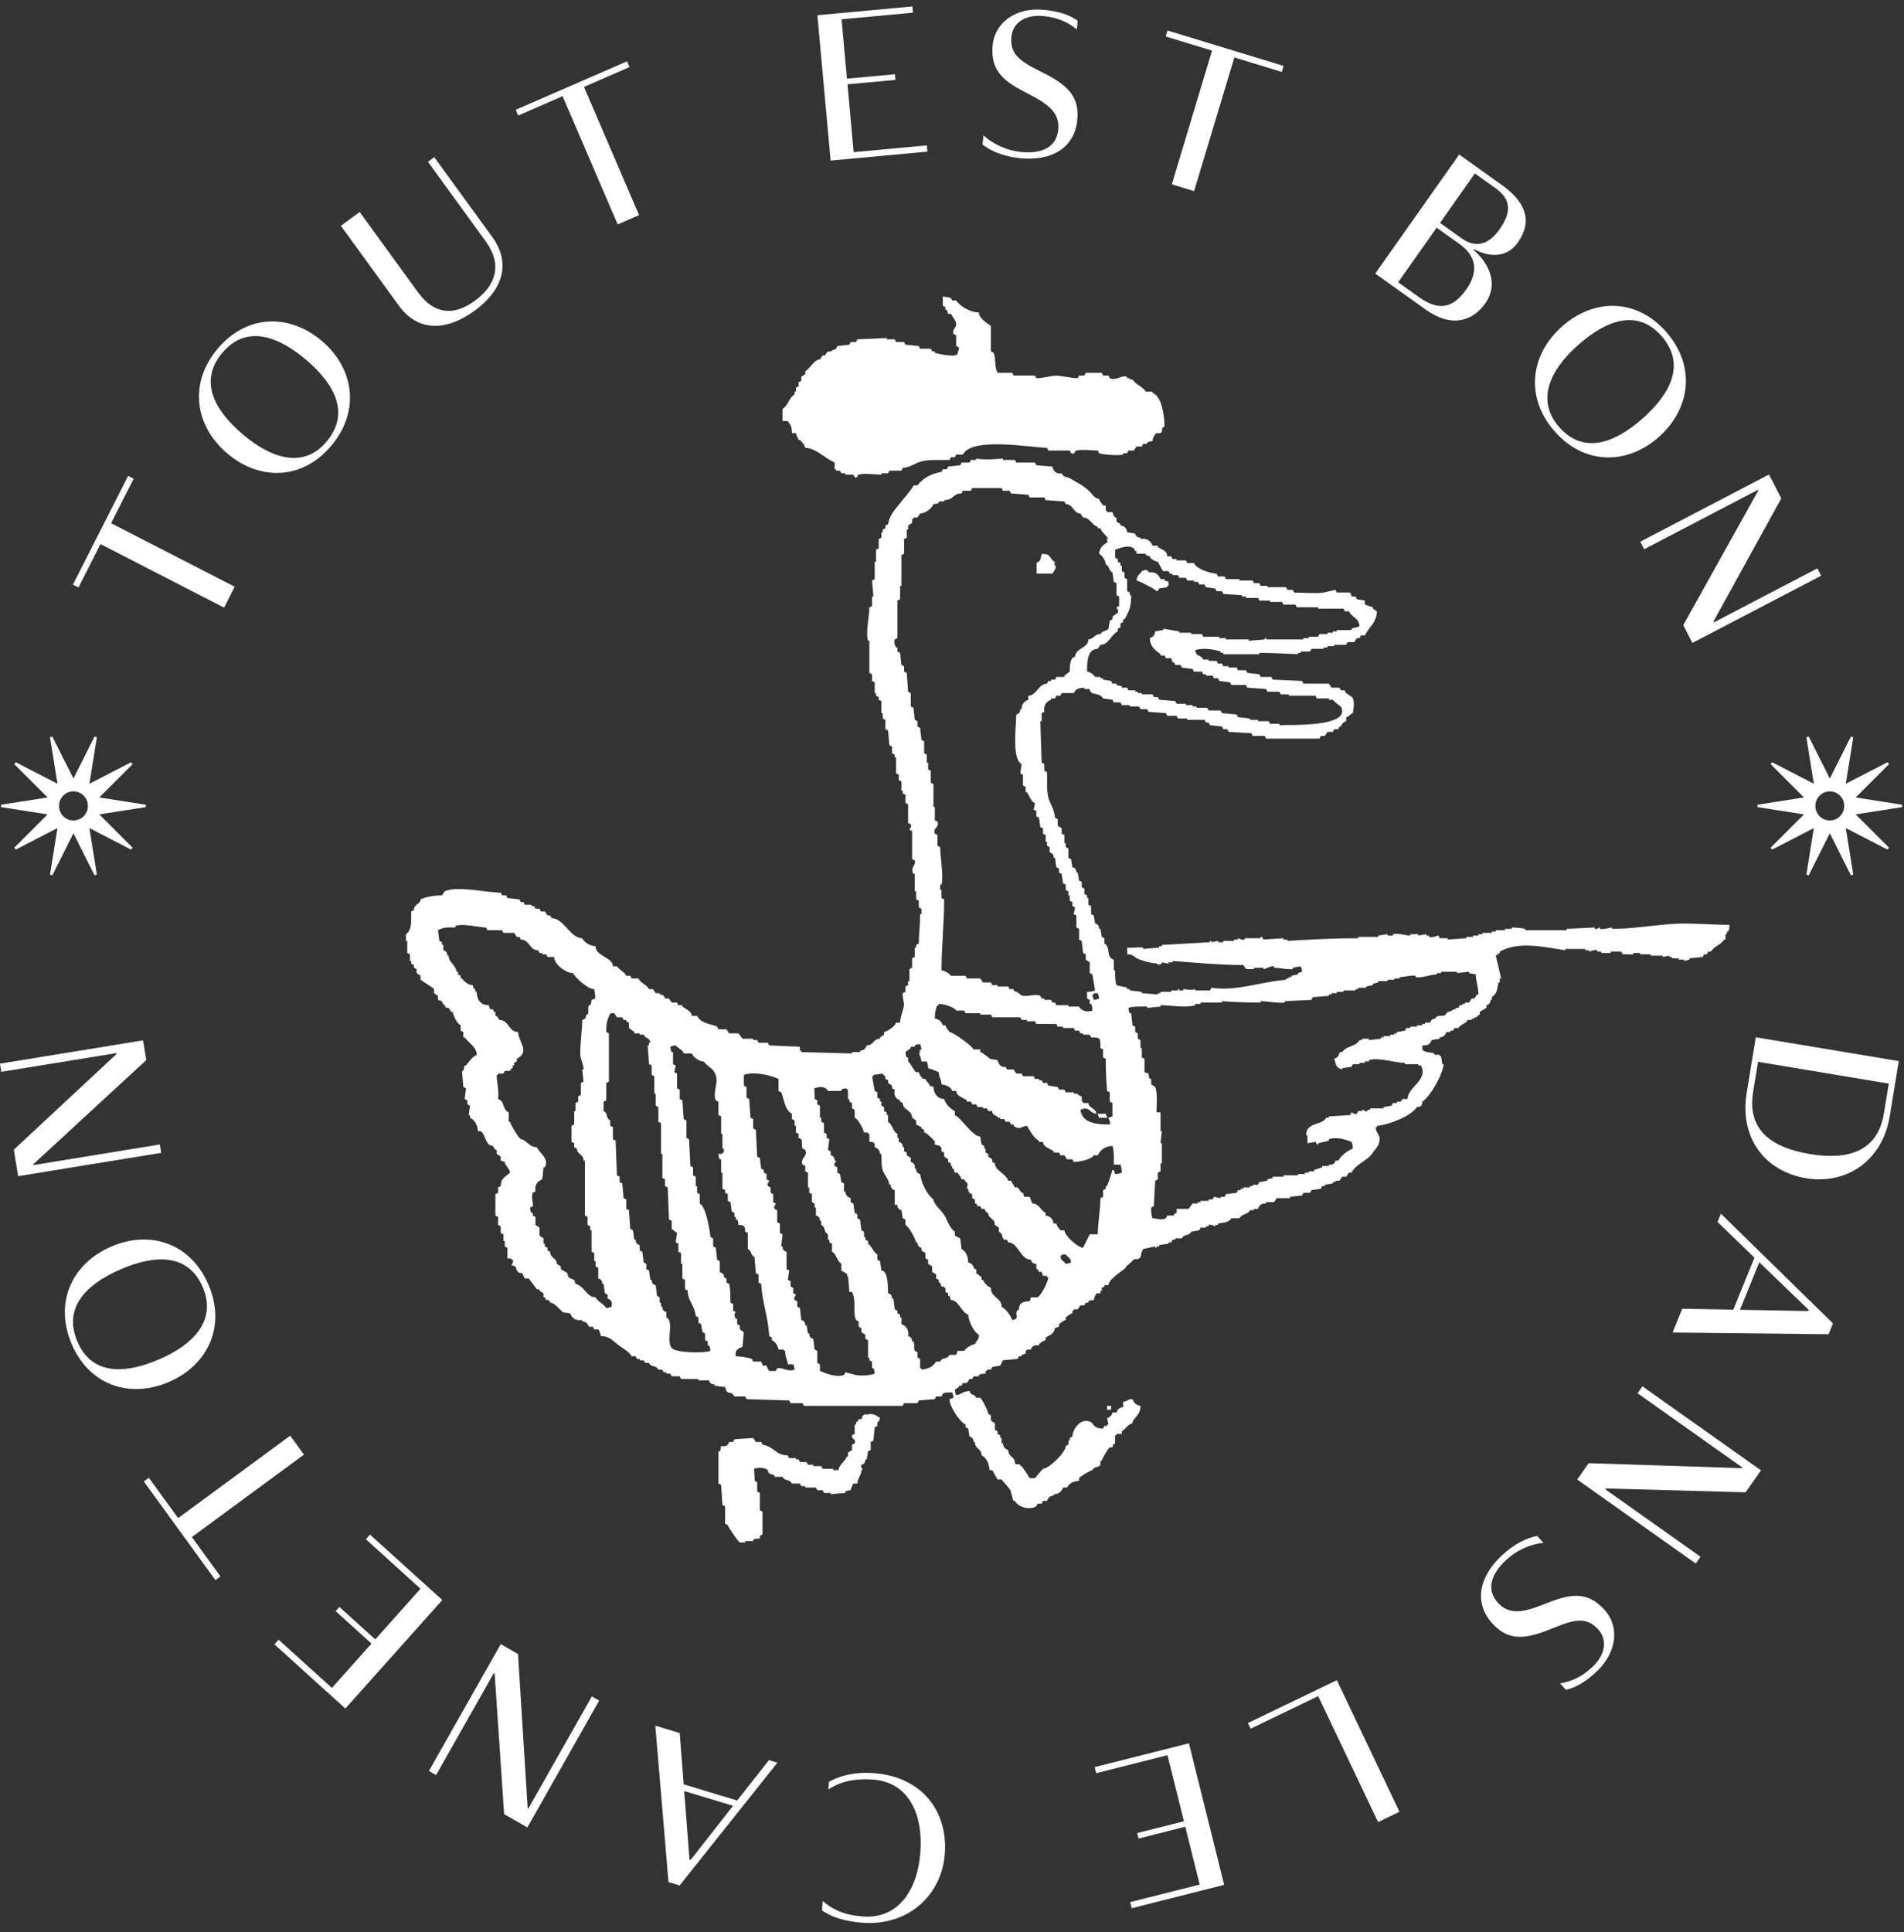 <?xml version="1.0" encoding="UTF-8"?>
<svg width="137px" height="139px" viewBox="0 0 137 139" version="1.1" xmlns="http://www.w3.org/2000/svg" xmlns:xlink="http://www.w3.org/1999/xlink">
    <rect x="0" y="0" width="137" height="139" fill="#333333" stroke="none"/>
    <!-- Generator: Sketch 42 (36781) - http://www.bohemiancoding.com/sketch -->
    <title>Page 1 Copy</title>
    <desc>Created with Sketch.</desc>
    <defs></defs>
    <g id="Page-1" stroke="none" stroke-width="1" fill="none" fill-rule="evenodd">
        <g id="rotisserie-TdA" transform="translate(-280, -737)" fill="#FFFFFF">
            <g id="Page-1-Copy" transform="translate(280, 737)">
                <polygon id="Fill-1" points="16.124 43.708 7.231 39.138 5.647 42.259 5.248 42.054 9.217 34.232 9.616 34.437 7.994 37.636 16.886 42.205"></polygon>
                <g id="Group-53" transform="translate(0, 0.007)">
                    <path d="M22.004,25.858 C19.833,24.027 17.626,23.417 15.982,25.39 C14.339,27.363 15.331,29.433 17.502,31.264 C19.662,33.085 21.917,33.66 23.514,31.742 C25.157,29.77 24.164,27.679 22.004,25.858 M16.369,32.624 C14.032,30.652 13.56,27.597 15.639,25.101 C17.718,22.604 20.799,22.527 23.136,24.498 C25.473,26.469 25.937,29.535 23.857,32.032 C21.778,34.529 18.706,34.594 16.369,32.624" id="Fill-2"></path>
                    <path d="M34.952,17.358 L30.791,11.631 L31.246,11.296 L35.424,17.047 C36.728,18.843 36.274,20.78 34.175,22.324 C32.087,23.86 30.053,23.844 28.706,21.989 L24.528,16.238 L25.881,15.243 L30.084,21.029 C31.175,22.532 32.571,22.802 34.169,21.627 C35.72,20.485 36.145,19.001 34.952,17.358" id="Fill-4"></path>
                    <polygon id="Fill-6" points="44.444 16.135 40.481 6.912 37.285 8.303 37.107 7.89 45.118 4.404 45.296 4.817 42.02 6.243 45.983 15.466"></polygon>
                    <polygon id="Fill-8" points="66.69 10.451 66.731 10.9 59.766 11.543 58.814 1.087 65.649 0.457 65.69 0.906 60.553 1.38 60.942 5.652 64.395 5.333 64.433 5.739 60.979 6.057 61.423 10.937"></polygon>
                    <path d="M70.762,9.729 C71.496,10.399 72.486,10.831 73.478,10.927 C75.046,11.079 76.027,10.531 76.143,9.315 C76.257,8.128 75.475,7.498 73.98,6.74 C72.361,5.911 71.24,5.189 71.424,3.264 C71.587,1.557 73.153,0.51 75.109,0.7 C76.245,0.81 77.002,1.087 77.544,1.49 L77.485,2.113 C76.812,1.565 76.087,1.247 75.066,1.149 C73.829,1.029 72.877,1.579 72.774,2.65 C72.66,3.851 73.365,4.372 74.652,5.023 C76.523,5.949 77.701,6.691 77.516,8.616 C77.326,10.613 75.693,11.594 73.435,11.376 C72.227,11.259 71.293,10.862 70.698,10.395 L70.762,9.729 Z" id="Fill-10"></path>
                    <polygon id="Fill-12" points="84.316 13.251 87.211 3.636 83.879 2.62 84.009 2.188 92.361 4.735 92.231 5.167 88.816 4.125 85.92 13.74"></polygon>
                    <path d="M107.598,13.522 L106.124,12.47 L103.615,16.027 L105.159,17.13 C106.243,17.904 107.164,17.528 107.892,16.497 C108.745,15.287 108.776,14.364 107.598,13.522 M105.022,17.55 L103.372,16.371 L100.604,20.296 L102.136,21.391 C103.62,22.451 104.622,22.061 105.509,20.804 C106.371,19.583 106.271,18.442 105.022,17.55 M106.07,17.923 L106.036,17.971 C107.17,18.977 107.841,20.437 106.871,21.813 C105.984,23.069 104.48,23.619 102.572,22.254 L98.954,19.67 L104.994,11.108 L108.092,13.322 C109.73,14.493 110.324,15.862 109.212,17.439 C108.484,18.471 107.298,18.57 106.07,17.923" id="Fill-14"></path>
                    <path d="M118.189,30.098 C120.318,28.218 121.252,26.115 119.565,24.181 C117.878,22.247 115.695,22.918 113.566,24.798 C111.449,26.668 110.542,28.824 112.181,30.704 C113.868,32.638 116.072,31.968 118.189,30.098 M112.404,23.465 C114.695,21.441 117.767,21.436 119.902,23.884 C122.037,26.332 121.643,29.407 119.352,31.431 C117.061,33.455 113.98,33.449 111.845,31.001 C109.71,28.553 110.112,25.489 112.404,23.465" id="Fill-16"></path>
                    <polygon id="Fill-18" points="118.023 38.958 127.286 34.125 128.171 35.842 123.291 44.695 123.324 44.76 130.765 40.877 131.038 41.406 121.775 46.239 121.116 44.962 126.514 35.281 126.488 35.229 118.303 39.5"></polygon>
                    <path d="M126.498,76.373 L126.145,78.525 C125.697,81.25 127.419,82.539 130.241,83.008 C133.062,83.478 135.114,82.758 135.552,80.09 L135.906,77.939 L126.498,76.373 Z M135.973,80.293 C135.452,83.463 132.892,85.232 129.955,84.744 C127.019,84.255 125.14,81.879 125.682,78.581 L126.335,74.607 L136.626,76.32 L135.973,80.293 Z" id="Fill-20"></path>
                    <path d="M126.587,90.79 L125.198,94.21 L130.111,94.299 L130.144,94.218 L126.587,90.79 Z M124.718,94.2 L126.238,90.459 L123.582,87.889 L123.823,87.296 L131.889,95.188 L131.572,95.969 L120.349,95.844 L121.044,94.135 L124.718,94.2 Z" id="Fill-22"></path>
                    <polygon id="Fill-24" points="118.178 99.714 126.709 105.757 125.603 107.338 115.548 107.062 115.506 107.121 122.359 111.975 122.018 112.463 113.487 106.42 114.311 105.243 125.334 105.601 125.367 105.553 117.829 100.213"></polygon>
                    <path d="M111.055,110.967 C110.069,111.074 109.091,111.532 108.361,112.216 C107.207,113.295 106.963,114.397 107.789,115.292 C108.596,116.165 109.583,115.996 111.14,115.374 C112.831,114.706 114.112,114.341 115.421,115.758 C116.581,117.015 116.319,118.888 114.879,120.235 C114.043,121.016 113.333,121.402 112.674,121.542 L112.251,121.085 C113.105,120.941 113.822,120.607 114.574,119.904 C115.484,119.053 115.708,117.971 114.98,117.182 C114.164,116.298 113.308,116.483 111.97,117.02 C110.039,117.813 108.705,118.206 107.397,116.79 C106.039,115.319 106.394,113.439 108.056,111.885 C108.946,111.053 109.861,110.614 110.602,110.477 L111.055,110.967 Z" id="Fill-26"></path>
                    <polygon id="Fill-28" points="89.987 124.342 89.793 123.935 96.191 120.851 100.698 130.318 99.16 131.06 94.847 121.999"></polygon>
                    <polygon id="Fill-30" points="78.875 127.543 78.766 127.105 85.548 125.393 88.085 135.574 81.43 137.254 81.321 136.816 86.323 135.554 85.286 131.394 81.924 132.243 81.825 131.848 85.188 131 84.003 126.247"></polygon>
                    <g id="Group-34" transform="translate(58.78, 127.178)">
                        <path d="M3.302,11.123 C1.774,11.013 0.933,10.617 0.366,10.241 L0.415,9.559 C1.044,10.086 1.792,10.562 3.334,10.673 C5.828,10.852 7.247,8.811 7.447,6.011 C7.645,3.212 6.527,1.003 4.048,0.825 C2.333,0.702 1.431,1.147 0.825,1.526 L0.863,0.989 C1.453,0.638 2.553,0.251 4.081,0.36 C7.54,0.61 9.422,3.077 9.205,6.138 C8.988,9.198 6.517,11.354 3.302,11.123" id="Fill-32"></path>
                    </g>
                    <path d="M52.745,129.889 L49.231,128.825 L49.611,133.754 L49.694,133.779 L52.745,129.889 Z M49.194,128.342 L53.04,129.508 L55.328,126.602 L55.936,126.787 L48.902,135.619 L48.1,135.376 L47.152,124.124 L48.908,124.657 L49.194,128.342 Z" id="Fill-35"></path>
                    <polygon id="Fill-37" points="43.112 122.323 37.944 131.446 36.274 130.487 35.592 120.385 35.529 120.349 31.377 127.678 30.862 127.382 36.031 118.259 37.273 118.972 37.967 130.053 38.018 130.081 42.585 122.02"></polygon>
                    <polygon id="Fill-39" points="26.324 110.715 26.623 110.38 31.825 115.085 24.85 122.892 19.746 118.275 20.045 117.939 23.881 121.41 26.731 118.22 24.152 115.887 24.423 115.584 27.001 117.917 30.257 114.273"></polygon>
                    <polygon id="Fill-41" points="21.871 104.627 13.806 110.556 15.861 113.387 15.499 113.653 10.349 106.559 10.711 106.292 12.817 109.194 20.882 103.264"></polygon>
                    <path d="M8.697,91.291 C6.094,92.413 4.557,94.118 5.564,96.484 C6.57,98.849 8.852,98.894 11.455,97.772 C14.045,96.656 15.572,94.891 14.594,92.592 C13.587,90.227 11.287,90.175 8.697,91.291 M12.149,99.403 C9.347,100.61 6.426,99.655 5.152,96.662 C3.878,93.668 5.201,90.868 8.003,89.661 C10.805,88.453 13.732,89.421 15.006,92.415 C16.28,95.409 14.951,98.196 12.149,99.403" id="Fill-43"></path>
                    <polygon id="Fill-45" points="11.598 82.921 1.302 84.598 0.995 82.69 8.378 75.817 8.366 75.746 0.094 77.093 4.62837834e-05 76.504 10.296 74.827 10.525 76.248 2.393 83.743 2.403 83.801 11.502 82.318"></polygon>
                    <path d="M5.284,59.011 C4.71,59.011 4.245,58.542 4.245,57.965 C4.245,57.387 4.71,56.919 5.284,56.919 C5.858,56.919 6.324,57.387 6.324,57.965 C6.324,58.542 5.858,59.011 5.284,59.011 L5.284,59.011 Z M7.145,58.573 L10.488,58.051 C10.488,58.021 10.497,57.995 10.497,57.965 C10.497,57.936 10.488,57.908 10.488,57.879 L7.145,57.356 L9.545,54.956 C9.511,54.909 9.469,54.869 9.434,54.822 L6.434,56.371 L6.971,53.025 C6.916,53.006 6.86,52.99 6.804,52.972 L5.284,55.995 L3.765,52.972 C3.709,52.99 3.652,53.006 3.597,53.025 L4.134,56.371 L1.134,54.822 C1.099,54.869 1.057,54.909 1.024,54.956 L3.423,57.356 L0.081,57.879 C0.08,57.908 0.072,57.936 0.072,57.965 C0.072,57.995 0.08,58.021 0.081,58.051 L3.423,58.573 L1.024,60.973 C1.058,61.021 1.099,61.061 1.134,61.108 L4.134,59.558 L3.597,62.905 C3.652,62.924 3.709,62.94 3.765,62.957 L5.284,59.934 L6.804,62.957 C6.86,62.94 6.916,62.924 6.971,62.905 L6.434,59.558 L9.434,61.108 C9.469,61.061 9.511,61.021 9.544,60.973 L7.145,58.573 Z" id="Fill-47"></path>
                    <path d="M130.623,57.965 C130.623,57.387 131.088,56.919 131.662,56.919 C132.236,56.919 132.701,57.387 132.701,57.965 C132.701,58.543 132.236,59.01 131.662,59.01 C131.088,59.01 130.623,58.543 130.623,57.965 L130.623,57.965 Z M127.402,60.973 C127.435,61.021 127.477,61.061 127.512,61.107 L130.512,59.558 L129.975,62.905 C130.03,62.924 130.087,62.94 130.143,62.957 L131.662,59.934 L133.181,62.957 C133.237,62.94 133.294,62.924 133.349,62.905 L132.813,59.558 L135.812,61.107 C135.847,61.061 135.889,61.021 135.922,60.973 L133.523,58.573 L136.866,58.05 C136.867,58.021 136.874,57.994 136.874,57.965 C136.874,57.935 136.867,57.908 136.866,57.879 L133.523,57.356 L135.922,54.956 C135.889,54.909 135.847,54.869 135.812,54.822 L132.813,56.371 L133.349,53.025 C133.294,53.006 133.237,52.99 133.181,52.973 L131.662,55.995 L130.143,52.973 C130.087,52.99 130.03,53.006 129.975,53.025 L130.512,56.371 L127.512,54.822 C127.477,54.869 127.435,54.909 127.402,54.956 L129.801,57.356 L126.458,57.879 C126.458,57.908 126.45,57.935 126.45,57.965 C126.45,57.994 126.458,58.021 126.458,58.05 L129.801,58.573 L127.402,60.973 Z" id="Fill-49"></path>
                    <path d="M62.266,101.694 C62.055,101.906 62.126,101.633 61.978,102.08 L61.786,102.08 L61.689,102.273 L61.593,102.273 L61.593,102.465 L61.497,102.465 L61.497,103.14 L61.305,103.236 C61.228,103.532 61.621,103.46 61.497,103.815 L61.305,103.911 L61.305,104.296 L61.017,104.489 L61.017,104.779 L60.921,104.779 C60.808,105.119 60.344,105.383 60.344,105.742 L59.96,105.742 L59.96,105.646 L59.191,105.646 C59.159,105.582 59.127,105.517 59.095,105.453 L58.518,105.453 L58.518,105.357 L58.134,105.357 L58.038,105.164 L57.557,105.164 C57.525,105.1 57.493,105.035 57.461,104.971 L57.269,104.971 L57.269,104.875 L56.788,104.875 C56.757,104.811 56.724,104.746 56.692,104.682 C55.805,104.682 55.713,104.053 54.866,103.911 L54.77,103.718 L54.386,103.718 C54.322,103.622 54.258,103.525 54.194,103.429 C53.745,103.461 53.297,103.493 52.848,103.525 C52.816,103.59 52.784,103.654 52.752,103.718 L52.464,103.718 C52.397,103.979 52.205,104.076 51.887,104.007 C51.856,104.228 51.87,104.252 51.791,104.393 L51.695,104.393 L51.695,106.706 C51.759,106.738 51.823,106.77 51.887,106.802 C51.919,107.284 51.951,107.766 51.983,108.248 C52.047,108.28 52.112,108.312 52.175,108.344 L52.175,109.597 C52.239,109.63 52.304,109.662 52.367,109.694 C52.367,109.813 53.114,110.881 53.233,110.946 L53.617,110.946 L53.617,110.85 L54.194,110.85 L54.194,110.754 C54.341,110.671 54.427,110.67 54.674,110.658 L54.674,110.465 L54.866,110.368 L54.866,108.73 L54.674,108.633 L54.674,107.381 L54.482,107.284 L54.482,106.61 L54.297,106.517 C54.322,106.443 54.202,105.118 54.29,105.646 C54.611,105.524 54.986,105.548 55.251,105.742 C55.251,106.057 55.508,106.001 55.731,106.128 L55.731,106.224 L56.308,106.224 C56.486,106.581 56.802,106.349 56.981,106.706 L57.557,106.706 C57.589,106.77 57.621,106.834 57.654,106.898 L57.941,106.898 L57.941,106.995 L58.71,106.995 L58.806,107.188 L59.191,107.188 L59.287,107.381 L59.768,107.381 L59.768,107.477 C60.12,107.445 60.472,107.413 60.824,107.381 L60.824,107.284 C60.963,107.206 60.988,107.214 61.209,107.188 C61.253,106.957 61.321,106.885 61.401,106.706 L61.689,106.706 C61.707,106.29 61.978,106.153 61.978,105.742 L62.074,105.742 C62.082,105.623 61.888,105.569 61.978,105.357 C62.174,105.315 62.27,105.187 62.266,104.971 L62.362,104.971 C62.394,104.779 62.426,104.586 62.459,104.393 L62.651,104.296 L62.651,103.718 C62.715,103.687 62.779,103.654 62.843,103.622 C62.875,103.301 62.907,102.98 62.939,102.658 C63.003,102.626 63.067,102.594 63.131,102.562 L63.131,102.273 L63.227,102.273 L63.323,101.984 C62.96,101.772 62.953,101.699 62.399,101.695 C62.841,101.704 62.165,101.796 62.266,101.694 L62.266,101.694 Z M79.661,101.405 L79.949,101.405 C79.853,101.405 79.949,101.309 79.949,101.405 L79.949,101.116 L79.661,101.116 L79.661,101.405 Z M79.661,80.396 L79.661,80.299 C79.661,80.331 79.551,80.189 79.661,80.299 C79.551,80.189 79.623,80.299 79.565,80.107 L78.988,80.107 C78.988,80.219 79.05,80.282 79.084,80.396 L79.661,80.396 Z M83.985,42.231 L83.985,42.135 L84.081,42.135 L84.081,41.846 L83.793,41.75 L83.793,41.653 L83.505,41.653 C83.354,41.266 83.065,41.105 82.64,41.171 L82.64,41.075 C82.502,40.994 82.475,41.007 82.255,40.978 C82.475,41.007 82.147,41.144 82.255,40.978 C82.061,41.276 81.832,41.303 81.775,41.75 C81.977,41.789 83.115,42.352 83.217,42.521 C83.759,42.253 82.759,42.436 83.985,42.231 L83.985,42.231 Z M75.992,40.481 C75.962,41.033 75.712,40.327 75.992,40.481 C75.407,40.159 75.739,39.839 74.968,39.839 C74.814,40.21 74.976,40.284 74.585,40.481 L74.585,41.25 L75.736,41.25 C75.912,40.915 75.962,41.033 75.992,40.481 L75.992,40.481 Z M78.7,71.433 C78.7,71.465 78.796,71.433 78.7,71.433 L78.7,71.433 Z M66.303,75.577 C66.291,75.324 65.971,75.817 66.303,75.577 L66.303,75.577 Z M77.835,79.239 C77.867,79.239 77.835,79.111 77.835,79.239 L77.835,79.239 Z M106.281,71.529 C106.217,71.626 106.152,71.722 106.089,71.818 L105.897,71.818 C105.832,71.915 105.768,72.011 105.704,72.108 L105.416,72.108 L105.416,72.204 L105.224,72.204 L105.224,72.3 L105.031,72.3 L104.935,72.493 L104.743,72.493 L104.743,72.589 C104.46,72.589 104.45,72.782 104.166,72.782 C103.823,73.299 103.755,72.893 103.302,73.168 L103.302,73.264 C103.087,73.26 102.958,73.357 102.917,73.553 L102.533,73.553 L102.533,73.649 L102.341,73.649 L102.341,73.746 L101.956,73.746 L101.956,73.842 L101.475,73.842 L101.475,73.939 L101.188,73.939 C101.155,74.003 101.123,74.067 101.091,74.131 C100.899,74.164 100.707,74.196 100.515,74.228 L100.515,74.324 L100.323,74.324 L100.323,74.42 L100.034,74.42 L100.034,74.517 L99.554,74.517 L99.554,74.613 L99.361,74.613 L99.361,74.71 C99.073,74.742 98.785,74.774 98.497,74.806 L98.497,74.71 L98.016,74.71 L98.016,74.806 L97.824,74.806 C97.583,75.289 96.889,75.2 96.574,75.673 L96.382,75.673 C96.366,75.92 96.238,76.08 95.998,76.155 C96.144,76.544 96.082,76.795 96.574,76.926 L96.574,76.83 C96.799,76.798 97.023,76.766 97.247,76.734 L97.343,76.541 L97.824,76.541 L97.824,76.445 L98.208,76.445 L98.208,76.348 L98.497,76.348 L98.497,76.251 C99.21,76.029 100.331,76.445 101.091,76.445 L101.091,76.541 L102.052,76.541 L102.052,76.637 L102.244,76.637 C102.801,77.692 101.283,78.176 101.283,79.047 L100.899,79.047 C100.867,79.111 100.835,79.175 100.803,79.239 L100.515,79.239 L100.515,79.336 L100.226,79.336 L100.13,79.528 C99.938,79.56 99.746,79.592 99.554,79.625 L99.554,79.721 L98.592,79.721 L98.592,79.818 L98.4,79.818 L98.4,79.914 C98.179,79.989 98.141,79.807 98.016,79.818 L98.016,79.914 L97.728,79.914 C97.695,79.978 97.664,80.042 97.632,80.107 C97.433,80.191 97.357,80.028 97.247,80.01 L97.151,80.203 C96.639,80.235 96.126,80.267 95.614,80.299 L95.614,80.396 L95.421,80.396 C95.137,80.966 93.98,80.688 93.98,81.649 L94.076,81.649 L94.076,82.227 C94.268,82.194 94.46,82.162 94.652,82.13 C94.72,82.151 94.694,82.348 94.845,82.323 L94.845,82.227 C95.121,82.144 95.32,82.142 95.614,82.034 L95.614,81.938 C96.166,81.748 96.816,81.955 97.247,82.13 C97.305,82.285 97.332,82.359 97.343,82.612 C96.896,82.81 96.553,83.079 96.286,83.48 L96.094,83.48 C96.04,83.709 95.88,83.806 95.614,83.769 L95.614,83.865 L95.133,83.865 L95.133,83.961 C94.941,84.026 94.749,84.09 94.557,84.154 L94.557,84.251 L94.172,84.251 L94.172,84.347 L93.884,84.347 L93.884,84.443 L93.403,84.443 L93.403,84.54 L92.346,84.54 L92.346,84.636 L91.577,84.636 L91.577,84.732 L91.193,84.829 L91.193,84.926 C91.001,84.957 90.808,84.99 90.616,85.022 C90.584,85.086 90.552,85.15 90.52,85.214 L90.135,85.214 L90.135,85.311 L89.943,85.311 L89.943,85.407 L89.463,85.407 L89.463,85.503 L89.271,85.503 L89.271,85.6 L89.079,85.6 C89.046,85.664 89.015,85.729 88.983,85.793 C88.726,85.825 88.47,85.857 88.214,85.889 C88.182,85.953 88.149,86.018 88.118,86.082 L87.829,86.082 L87.829,86.178 C87.669,86.146 87.509,86.114 87.349,86.082 C87.317,86.146 87.285,86.21 87.252,86.274 L86.964,86.274 L86.964,86.371 L86.388,86.371 L86.388,86.467 L86.196,86.467 L86.196,86.564 L85.811,86.564 L85.523,86.949 L84.658,86.949 L84.658,87.238 C84.594,87.27 84.53,87.302 84.466,87.335 L84.466,87.431 L83.985,87.431 L83.889,87.624 C83.533,87.796 83.331,87.647 82.928,87.624 C82.844,87.401 82.831,87.199 82.832,86.853 L83.024,86.756 C83.056,86.146 83.088,85.536 83.12,84.926 L83.312,84.829 L83.312,84.347 C83.377,84.315 83.441,84.283 83.505,84.251 L83.505,83.672 L83.601,83.672 L83.601,82.227 L83.505,82.227 C83.537,81.938 83.569,81.649 83.601,81.359 L83.505,81.359 L83.505,80.01 L83.217,80.01 C83.217,79.573 83.305,78.58 83.12,78.179 L82.832,77.986 L82.832,77.601 L82.736,77.601 C82.655,77.463 82.667,77.436 82.64,77.216 C82.544,77.183 82.448,77.151 82.351,77.119 L82.351,76.155 C82.287,76.123 82.223,76.091 82.159,76.059 L82.159,75.384 L82.063,75.384 L82.063,74.806 L81.871,74.71 L81.871,74.324 C81.807,74.292 81.743,74.26 81.679,74.228 L81.679,73.842 L81.486,73.746 C81.455,73.457 81.423,73.168 81.391,72.878 L81.294,72.878 C81.215,72.739 81.229,72.714 81.198,72.493 C81.519,72.373 82.08,72.392 82.544,72.397 L82.544,72.493 C82.864,72.461 83.185,72.429 83.505,72.397 L83.505,72.3 C84.244,72.3 85.297,72.516 86.003,72.3 L86.003,72.204 L86.388,72.204 L86.388,72.108 L87.925,72.108 L87.925,72.011 C88.86,72.083 89.775,72.108 90.712,72.108 L90.712,72.011 C91.2,72.011 92.017,72.177 92.442,72.108 L92.442,72.011 C93.083,71.979 93.723,71.947 94.364,71.915 C94.396,71.85 94.428,71.786 94.46,71.722 C94.845,71.69 95.229,71.658 95.614,71.626 L95.614,71.529 L95.806,71.529 L95.806,71.433 L96.19,71.433 L96.19,71.337 L96.67,71.337 L96.67,71.24 L97.536,71.24 L97.536,71.144 L97.728,71.144 L97.728,71.047 L98.305,71.047 L98.305,70.951 C98.464,70.919 98.625,70.887 98.785,70.855 L98.785,70.758 C98.913,70.726 99.041,70.694 99.169,70.662 L99.169,70.566 L99.842,70.566 L99.842,70.469 L100.323,70.469 L100.323,70.373 L100.707,70.373 L100.707,70.276 C101.037,70.276 101.569,70.122 101.86,70.18 L101.86,70.276 C102.27,70.366 102.941,70.084 103.398,70.084 L103.398,69.987 L103.686,69.987 L103.686,69.891 L104.839,69.891 L104.839,69.987 C105.128,69.955 105.416,69.923 105.704,69.891 L105.704,69.987 C105.865,70.019 106.024,70.051 106.185,70.084 C106.185,70.506 106.377,71.015 106.377,71.529 L106.281,71.529 Z M80.237,84.443 C80.205,84.347 80.173,84.251 80.141,84.154 L80.045,84.154 C80.045,84.188 79.723,85.145 79.661,85.311 L79.565,85.311 L79.565,85.503 L79.372,85.6 L79.372,86.082 C79.308,86.114 79.244,86.146 79.18,86.178 C79.18,87.042 78.988,87.983 78.988,88.78 L78.411,88.78 C78.251,89.102 78.091,89.423 77.931,89.744 C77.561,89.744 76.585,88.863 76.585,88.491 L76.297,88.491 C76.18,88.286 76.08,88.281 76.009,88.009 L75.817,88.009 C75.75,87.66 75.557,87.468 75.24,87.431 L75.24,87.238 C74.817,87.026 74.784,86.564 74.279,86.564 C74.215,86.403 74.151,86.242 74.087,86.082 L73.702,86.082 C73.671,85.985 73.638,85.889 73.606,85.793 L73.51,85.793 L73.222,85.407 L73.029,85.407 C72.934,85.246 72.837,85.086 72.741,84.926 L72.549,84.926 C72.375,84.404 71.588,84.191 71.588,83.672 C71.524,83.64 71.46,83.608 71.396,83.576 L71.396,83.383 L71.108,83.191 L71.108,82.998 C71.043,82.965 70.98,82.933 70.915,82.901 L70.915,82.612 L70.819,82.612 L70.819,82.42 C70.755,82.388 70.691,82.355 70.627,82.323 C70.595,82.13 70.563,81.938 70.531,81.745 C69.98,81.745 69.208,80.455 68.705,80.203 L68.705,79.914 C68.38,79.751 68.036,79.411 67.936,79.047 C67.45,79.047 67.167,78.607 67.167,78.179 C67.071,78.147 66.975,78.115 66.879,78.083 C66.879,77.903 66.646,77.805 66.591,77.601 L66.398,77.601 C66.282,77.396 66.182,77.391 66.111,77.119 L65.918,77.119 C65.753,77.016 65.54,76.497 65.342,76.348 L65.342,76.059 L65.245,76.059 C65.163,75.924 65.173,75.893 65.149,75.673 C65.277,75.577 65.406,75.481 65.534,75.384 L65.534,75.288 L65.822,75.288 L65.822,75.191 C65.957,75.108 65.988,75.122 66.206,75.095 C66.265,75.25 66.291,75.324 66.303,75.577 C65.971,75.817 66.252,75.835 66.303,76.348 L66.687,76.348 C66.745,76.503 66.771,76.577 66.783,76.83 C67.034,76.886 67.302,77.018 67.552,77.119 C67.579,77.626 67.707,77.476 67.744,77.986 C68.046,78.039 68.42,78.158 68.513,78.468 L68.801,78.468 C68.801,78.835 69.302,78.941 69.57,79.143 L69.57,79.239 L69.858,79.239 L69.954,79.432 L70.243,79.432 C70.275,79.496 70.307,79.56 70.339,79.625 L70.723,79.625 L70.723,79.721 L71.011,79.721 C71.043,79.785 71.075,79.85 71.108,79.914 L71.396,79.914 C71.396,80.161 71.555,80.224 71.78,80.299 L71.78,80.396 L71.972,80.396 L71.972,80.492 L72.261,80.492 C72.293,80.556 72.325,80.621 72.357,80.685 L72.645,80.685 C72.677,80.749 72.709,80.813 72.741,80.878 L72.933,80.878 L72.933,80.974 C73.365,81.309 73.49,81.02 73.895,80.974 C74.1,81.322 74.424,81.922 74.76,82.034 L74.76,82.13 L75.048,82.13 C75.048,82.495 75.548,82.609 75.817,82.805 L75.817,82.901 L76.201,82.901 C76.233,82.965 76.265,83.03 76.297,83.094 L76.585,83.094 L76.778,83.383 L77.162,83.383 L77.258,83.576 C77.569,83.576 78.538,83.419 78.7,83.094 L78.988,83.094 C79.198,82.672 79.567,82.434 80.045,82.42 C80.165,82.741 80.146,83.304 80.141,83.769 L80.622,83.769 C80.684,83.935 80.713,84.072 80.718,84.347 C80.564,84.405 80.489,84.432 80.237,84.443 L80.237,84.443 Z M76.682,90.901 C76.508,90.639 76.354,90.742 76.297,90.322 L76.393,90.322 L76.393,90.226 L76.682,90.226 C76.855,90.487 77.009,90.384 77.066,90.804 C76.919,90.86 76.908,90.877 76.682,90.901 L76.682,90.901 Z M74.663,93.31 L74.183,93.31 L74.087,93.599 C73.624,93.6 73.318,93.702 73.318,94.177 C72.845,94.414 73.503,94.855 72.837,94.948 C72.649,94.52 72.45,94.24 72.069,93.984 C72.069,93.318 71.3,93.349 71.3,92.635 C71.04,92.507 70.848,92.314 70.723,92.057 L70.627,92.057 L70.627,91.864 C70.499,91.768 70.371,91.672 70.243,91.575 L70.243,91.286 L70.146,91.286 C69.935,90.993 70.051,90.933 69.666,90.804 C69.651,90.417 69.544,90.02 69.186,89.84 C69.153,89.583 69.122,89.327 69.089,89.069 L68.705,88.877 L68.705,88.588 C68.297,88.315 68.184,87.775 67.936,87.383 C67.742,87.075 67.167,86.605 67.167,86.274 C66.673,85.903 66.295,85.068 66.206,84.443 C66.01,84.402 65.914,84.273 65.918,84.058 L65.822,84.058 C65.859,83.791 65.762,83.63 65.534,83.576 L65.534,83.287 C65.438,83.223 65.342,83.159 65.245,83.094 L65.245,82.901 C65.181,82.869 65.117,82.837 65.053,82.805 L65.053,82.516 L64.957,82.516 C64.961,82.3 64.865,82.172 64.669,82.13 L64.669,81.841 L64.572,81.841 L64.572,81.552 C64.235,81.383 64.273,80.965 63.9,80.685 L63.9,80.203 L63.804,80.203 L63.804,80.01 L63.612,79.914 L63.612,79.625 C63.548,79.592 63.483,79.56 63.42,79.528 L63.42,79.239 L63.323,79.239 L63.323,79.047 L63.131,78.95 L63.131,78.564 C63.067,78.532 63.003,78.5 62.939,78.468 C62.875,78.115 62.811,77.761 62.747,77.408 L62.843,77.408 L62.843,77.312 C63.067,77.28 63.291,77.248 63.515,77.216 C63.645,77.463 63.708,77.278 63.708,77.601 L63.9,77.697 L63.9,77.89 C63.996,77.954 64.092,78.018 64.188,78.083 L64.188,78.275 L64.38,78.372 C64.301,78.763 64.429,79.02 64.765,79.143 L64.765,79.239 L64.957,79.336 C64.957,79.856 65.63,79.827 65.63,80.396 L65.918,80.589 L65.918,80.878 C66.046,80.942 66.174,81.006 66.303,81.07 L66.303,81.166 L66.495,81.263 L66.495,81.456 C66.697,81.456 67.073,81.946 67.263,82.034 L67.263,82.323 C67.392,82.355 67.52,82.388 67.648,82.42 L67.648,82.516 L67.744,82.516 L67.744,82.805 C67.808,82.837 67.872,82.869 67.936,82.901 L67.936,83.191 C68.032,83.255 68.128,83.319 68.225,83.383 L68.225,83.576 C68.289,83.608 68.352,83.64 68.417,83.672 L68.417,83.865 L68.513,83.865 L68.513,84.058 L68.609,84.058 C68.641,84.154 68.673,84.251 68.705,84.347 L68.897,84.347 C69.014,84.552 69.113,84.557 69.186,84.829 L69.378,84.829 C69.614,85.265 69.679,84.921 69.57,85.503 L69.666,85.503 C69.662,85.719 69.758,85.847 69.954,85.889 L69.954,86.178 C70.019,86.21 70.083,86.242 70.146,86.274 L70.146,86.564 L70.243,86.564 L70.339,86.756 L70.531,86.756 C70.563,86.821 70.595,86.885 70.627,86.949 L70.819,86.949 C70.883,87.045 70.947,87.142 71.011,87.238 L71.108,87.238 C71.108,87.677 71.588,87.617 71.588,88.106 C71.684,88.17 71.78,88.234 71.877,88.299 L71.877,88.588 C72.279,88.856 71.998,88.949 72.261,89.166 L72.453,89.166 C72.485,89.23 72.517,89.294 72.549,89.359 C73.25,89.359 73.425,90.611 74.183,90.611 C74.224,90.808 74.352,90.904 74.567,90.901 L74.567,91.286 L74.663,91.286 C74.695,91.35 74.727,91.415 74.76,91.479 L74.952,91.479 C74.984,91.575 75.016,91.672 75.048,91.768 L75.336,91.768 L75.336,91.864 L75.432,91.864 C75.432,92.158 74.939,93.152 74.663,93.31 L74.663,93.31 Z M70.146,96.683 C69.96,96.683 69.481,96.957 69.378,97.165 L68.897,97.165 C68.865,97.261 68.833,97.358 68.801,97.454 L68.321,97.454 C68.143,97.811 67.826,97.579 67.648,97.936 L67.36,97.936 C67.093,98.338 66.794,98.456 66.303,98.514 L66.303,98.418 L66.206,98.418 L66.206,97.743 C66.142,97.711 66.078,97.679 66.014,97.647 L66.014,97.261 L65.822,97.165 C65.711,96.917 65.846,96.689 65.726,96.49 L65.63,96.49 C65.634,96.275 65.538,96.146 65.342,96.105 C65.407,95.678 65.247,95.389 64.861,95.237 L64.861,94.755 L64.765,94.755 L64.765,94.563 L64.572,94.467 L64.572,94.274 L64.38,94.177 C64.348,93.92 64.317,93.663 64.284,93.407 L64.188,93.407 C64.192,93.191 64.096,93.062 63.9,93.021 C63.874,92.655 63.937,91.382 63.42,91.382 C63.387,91.158 63.355,90.933 63.323,90.708 L63.131,90.611 L63.131,90.226 C62.822,90.071 62.791,89.705 62.459,89.455 L62.459,89.262 L62.266,89.166 L62.266,88.973 L62.17,88.973 L62.17,88.588 L61.978,88.491 C61.946,88.234 61.914,87.977 61.882,87.72 C61.818,87.688 61.754,87.656 61.689,87.624 L61.689,87.335 C61.626,87.302 61.562,87.27 61.497,87.238 C61.465,87.013 61.434,86.789 61.401,86.564 L61.209,86.467 L61.209,86.178 C60.969,86.103 60.841,85.942 60.824,85.696 L60.729,85.696 L60.729,85.118 C60.665,85.086 60.6,85.054 60.537,85.022 C60.504,84.829 60.472,84.636 60.44,84.443 L60.248,84.347 L60.248,83.961 C60.184,83.929 60.12,83.897 60.056,83.865 C59.969,83.657 60.185,83.582 60.152,83.48 L60.056,83.48 C60.06,83.264 59.964,83.136 59.768,83.094 L59.768,82.805 C59.703,82.773 59.64,82.741 59.575,82.709 L59.672,81.938 C59.607,81.906 59.543,81.873 59.479,81.841 L59.479,81.552 L59.287,81.456 L59.287,80.781 C59.223,80.749 59.159,80.717 59.095,80.685 L59.095,80.396 L58.999,80.396 L58.999,79.528 L58.806,79.432 L58.806,79.143 C58.743,79.111 58.678,79.079 58.614,79.047 C58.646,79.128 58.554,77.973 58.614,78.275 C58.971,78.14 59.405,78.127 59.575,78.468 L60.537,78.468 L60.537,78.372 C60.676,78.293 60.701,78.308 60.921,78.275 L60.921,78.372 L61.017,78.372 L61.017,79.047 L61.113,79.047 L61.113,79.239 L61.305,79.336 L61.305,79.721 L61.497,79.818 L61.497,80.396 C61.738,80.476 62.077,81.126 62.17,81.456 L62.459,81.456 L62.459,81.552 L62.555,81.552 L62.555,82.13 L62.843,82.13 L62.843,82.227 L62.939,82.227 L62.939,82.516 C63.179,82.591 63.307,82.751 63.323,82.998 L63.42,82.998 C63.442,83.318 63.405,83.806 63.5,84.122 C63.632,84.564 63.908,84.685 63.996,85.214 L64.092,85.214 C64.088,85.43 64.185,85.558 64.38,85.6 L64.38,86.66 L64.572,86.66 C64.569,86.875 64.665,87.004 64.861,87.045 C64.893,87.238 64.925,87.431 64.957,87.624 C65.021,87.656 65.085,87.688 65.149,87.72 L65.149,88.106 C65.404,88.234 65.838,89.037 65.918,89.359 L66.014,89.359 C66.01,89.574 66.106,89.703 66.303,89.744 L66.303,89.937 C66.398,90.001 66.495,90.065 66.591,90.13 L66.591,90.515 C66.655,90.547 66.719,90.579 66.783,90.611 L66.783,90.901 L67.071,91.093 L67.071,91.479 C67.167,91.543 67.263,91.607 67.36,91.672 L67.36,91.961 C67.424,91.993 67.488,92.025 67.552,92.057 L67.552,92.25 L67.648,92.25 C67.68,92.346 67.712,92.442 67.744,92.539 L67.936,92.539 L67.936,92.635 L68.032,92.635 L68.032,92.924 L68.225,93.021 L68.225,93.213 L68.321,93.213 C68.352,93.31 68.385,93.407 68.417,93.503 C68.966,93.503 69.172,94.397 69.666,94.563 C69.685,95.016 70.071,95.826 70.435,96.009 C70.435,96.392 70.3,96.355 70.146,96.683 L70.146,96.683 Z M61.586,98.91 C61.703,98.924 60.811,98.709 60.824,98.707 C60.793,98.771 60.761,98.835 60.729,98.9 C60.157,99.117 59.278,98.725 58.999,98.611 L58.999,98.128 C58.935,98.097 58.871,98.064 58.806,98.032 L58.806,97.165 C58.743,97.133 58.678,97.101 58.614,97.069 C58.582,96.812 58.55,96.554 58.518,96.298 C58.322,96.256 58.226,96.127 58.23,95.912 L58.134,95.912 C58.102,95.719 58.07,95.526 58.038,95.334 L57.941,95.334 C57.946,95.118 57.849,94.99 57.654,94.948 L57.557,94.081 C57.493,94.049 57.429,94.016 57.365,93.984 L57.365,93.599 L57.173,93.503 C57.088,93.305 57.25,93.226 57.269,93.117 L57.077,93.021 L57.077,92.635 C57.013,92.603 56.949,92.571 56.885,92.539 L56.885,92.153 L56.692,92.057 C56.724,91.832 56.757,91.607 56.788,91.382 L56.596,91.286 L56.596,90.033 C56.4,89.992 56.304,89.863 56.308,89.648 L56.212,89.648 C56.244,89.359 56.276,89.069 56.308,88.78 L56.116,88.684 L56.116,88.009 L55.923,87.913 L55.923,87.045 L55.731,86.949 C55.648,86.749 55.809,86.674 55.827,86.564 L55.635,86.467 L55.635,85.889 C55.571,85.857 55.507,85.825 55.443,85.793 L55.443,85.407 C55.379,85.375 55.315,85.343 55.251,85.311 C55.166,85.112 55.329,85.035 55.347,84.926 C55.283,84.893 55.219,84.861 55.155,84.829 L55.155,84.443 L54.963,84.347 L54.963,84.154 L54.77,84.058 C54.738,83.801 54.706,83.544 54.674,83.287 L54.482,83.191 C54.45,82.548 54.418,81.905 54.386,81.263 C54.322,81.231 54.258,81.199 54.194,81.166 L54.194,80.492 C54.129,80.46 54.066,80.428 54.001,80.396 C53.969,79.946 53.937,79.496 53.905,79.047 L53.713,78.95 L53.713,78.179 L53.521,78.083 L53.521,77.312 C54.217,77.048 55.424,77.321 56.019,77.601 L56.019,78.468 C56.084,78.5 56.148,78.532 56.212,78.564 C56.433,79.061 56.453,79.842 56.981,80.107 L56.981,80.492 L57.173,80.589 L57.173,80.974 L57.269,80.974 L57.269,81.456 C57.333,81.488 57.397,81.52 57.461,81.552 L57.461,81.841 C57.525,81.873 57.589,81.906 57.654,81.938 C57.765,82.181 57.637,82.413 57.749,82.612 L57.941,82.709 C58.148,83.202 57.548,83.273 57.749,83.769 L57.941,83.865 L57.941,84.251 L58.134,84.347 L58.134,85.407 L58.23,85.407 L58.23,85.793 L58.422,85.889 L58.422,86.467 C58.486,86.499 58.55,86.532 58.614,86.564 L58.614,86.853 L58.71,86.853 L58.71,87.431 C58.906,87.472 59.003,87.601 58.999,87.817 L59.095,87.817 L59.095,88.106 C59.451,88.284 59.219,88.602 59.575,88.78 L59.575,89.166 L59.672,89.166 L59.672,89.359 C59.735,89.391 59.8,89.423 59.864,89.455 L59.864,90.033 C60.201,90.202 60.164,90.62 60.537,90.901 L60.537,91.382 C60.696,91.479 60.857,91.575 61.017,91.672 C61.049,92.089 61.081,92.507 61.113,92.924 L61.305,92.924 C61.642,93.563 61.331,94.332 61.593,94.948 C61.658,94.98 61.721,95.012 61.786,95.045 L61.786,95.43 C61.85,95.462 61.914,95.494 61.978,95.526 L61.978,95.815 C62.074,95.88 62.17,95.944 62.266,96.009 L62.266,96.298 L62.459,96.394 L62.459,97.647 L62.555,97.647 L62.555,97.84 L62.747,97.936 L62.747,98.418 L62.843,98.418 C62.922,98.557 62.91,98.582 62.939,98.803 C62.548,98.949 62.003,98.961 61.586,98.91 L61.586,98.91 Z M55.923,98.418 L55.827,98.611 L55.347,98.611 C55.256,98.437 55.214,98.459 55.155,98.225 L54.866,98.225 C54.866,98.113 54.804,98.049 54.77,97.936 L54.194,97.936 L54.098,97.743 C53.858,97.639 53.198,97.55 52.944,97.55 C52.869,97.212 53.029,96.987 53.425,96.876 C53.457,96.522 53.489,96.169 53.521,95.815 C53.425,95.751 53.329,95.687 53.233,95.623 L53.233,95.334 C53.169,95.302 53.105,95.27 53.04,95.237 L53.04,94.852 L52.944,94.852 C52.84,94.674 52.795,94.518 52.944,94.37 L52.752,94.274 L52.752,93.792 C52.688,93.76 52.624,93.727 52.56,93.696 C52.56,93.364 52.549,92.595 52.464,92.346 L52.272,92.25 L52.272,91.961 C52.208,91.929 52.143,91.897 52.08,91.864 L52.08,91.672 C51.983,91.607 51.887,91.543 51.791,91.479 L51.791,90.708 L51.599,90.611 C51.567,90.322 51.535,90.033 51.503,89.744 L51.311,89.648 L51.311,89.069 C51.246,89.037 51.183,89.005 51.118,88.973 C51.082,88.533 50.803,86.791 50.349,86.564 L50.349,85.889 L50.157,85.793 L50.157,85.311 L50.061,85.311 L50.061,84.636 C49.997,84.604 49.933,84.572 49.869,84.54 L49.869,83.961 C49.805,83.929 49.741,83.897 49.677,83.865 C49.645,83.223 49.613,82.58 49.581,81.938 C49.517,81.906 49.453,81.873 49.389,81.841 L49.389,80.589 L49.196,80.492 C49.164,80.043 49.132,79.592 49.1,79.143 C49.036,79.111 48.972,79.079 48.908,79.047 L48.908,78.372 C48.844,78.34 48.78,78.308 48.716,78.275 L48.716,77.216 L48.524,77.119 C48.556,76.958 48.587,76.798 48.62,76.637 L48.428,76.541 L48.428,75.673 L48.332,75.673 C48.253,75.533 48.264,75.509 48.235,75.288 C48.382,75.232 48.393,75.215 48.62,75.191 C48.73,75.355 49.196,75.57 49.196,75.77 L49.773,75.77 C49.837,75.866 49.901,75.963 49.965,76.059 C49.901,75.963 50.267,76.241 49.965,76.059 C50.197,76.199 50.377,76.348 50.638,76.348 C50.992,76.821 51.325,76.782 51.512,77.365 C51.693,77.929 51.269,78.577 51.503,79.143 L51.695,79.239 L51.695,80.203 L51.887,80.299 L51.887,81.552 L51.983,81.552 L51.983,82.612 L52.08,82.612 L52.08,82.901 L51.983,82.901 L51.983,82.998 L51.695,82.998 C51.719,83.22 51.714,83.244 51.791,83.383 L51.887,83.383 L51.887,84.347 L51.983,84.347 L51.983,85.503 C52.047,85.536 52.112,85.568 52.175,85.6 L52.175,85.793 C52.239,85.825 52.304,85.857 52.367,85.889 L52.367,86.371 L52.56,86.467 C52.592,86.692 52.624,86.917 52.656,87.142 C52.72,87.174 52.784,87.206 52.848,87.238 L52.848,87.528 L52.944,87.528 L52.944,87.72 L53.04,87.72 C53.127,87.854 53.106,87.889 53.136,88.106 C53.532,88.106 53.617,88.203 53.617,88.588 L53.809,88.684 L53.809,89.84 C54.13,90.002 53.968,90.258 54.29,90.419 C54.322,90.804 54.354,91.19 54.386,91.575 C54.45,91.607 54.514,91.639 54.578,91.672 L54.578,92.25 L54.77,92.346 C54.854,93.776 55.27,94.652 55.347,96.105 C55.411,96.137 55.475,96.169 55.539,96.201 L55.539,96.394 C55.824,96.537 55.944,96.749 56.019,97.069 L56.404,97.069 L56.404,97.165 L56.5,97.165 C56.501,97.679 56.638,97.727 56.692,98.128 L57.077,98.128 C57.132,98.276 57.15,98.287 57.173,98.514 C56.666,98.706 56.256,98.31 55.923,98.418 L55.923,98.418 Z M48.361,96.987 C47.875,96.538 48.552,95.059 47.947,94.755 L47.947,94.37 C47.751,94.328 47.655,94.2 47.659,93.984 L47.563,93.984 L47.563,93.696 L47.466,93.696 L47.466,93.31 L47.274,93.213 C47.242,92.957 47.21,92.7 47.178,92.442 C46.982,92.401 46.886,92.273 46.89,92.057 L46.794,92.057 L46.698,91.382 C46.634,91.35 46.569,91.318 46.506,91.286 L46.506,90.901 L46.313,90.804 C46.281,90.547 46.249,90.29 46.217,90.033 L46.025,89.937 L46.025,89.551 C45.829,89.51 45.733,89.381 45.737,89.166 L45.641,89.166 C45.609,88.941 45.576,88.716 45.545,88.491 C45.48,88.459 45.416,88.427 45.352,88.395 C45.32,87.945 45.288,87.495 45.256,87.045 L45.064,86.949 L45.064,86.274 C45,86.242 44.936,86.21 44.872,86.178 C44.84,85.825 44.807,85.471 44.776,85.118 C44.712,85.086 44.647,85.054 44.583,85.022 L44.583,84.636 C44.52,84.604 44.455,84.572 44.391,84.54 C44.359,83.705 44.327,82.869 44.295,82.034 L44.103,81.938 L44.103,81.07 L43.91,80.974 L43.91,80.589 C43.555,80.41 43.786,80.092 43.43,79.914 L43.43,79.239 C43.494,79.207 43.558,79.175 43.623,79.143 L43.623,77.89 L43.815,77.793 L43.815,74.324 C43.751,74.292 43.686,74.26 43.623,74.228 C43.623,73.596 43.67,73.394 43.91,72.878 L44.199,72.878 C44.263,72.975 44.327,73.071 44.391,73.168 L44.776,73.168 C44.807,73.232 44.84,73.296 44.872,73.36 L45.064,73.36 L45.064,73.457 L45.256,73.553 L45.256,73.939 L45.641,74.228 L45.641,74.324 L46.025,74.324 L46.025,74.42 L46.313,74.42 C46.497,74.788 46.728,74.553 46.794,74.999 L46.698,74.999 L46.698,75.191 L46.601,75.191 C46.634,75.641 46.666,76.091 46.698,76.541 C46.762,76.573 46.826,76.605 46.89,76.637 L46.89,77.312 L47.082,77.408 L47.082,78.661 L47.178,78.661 L47.178,79.528 C47.242,79.56 47.306,79.592 47.37,79.625 L47.37,80.685 C47.435,80.717 47.498,80.749 47.563,80.781 L47.563,82.998 L47.659,82.998 L47.659,84.732 C47.723,84.764 47.787,84.797 47.851,84.829 L47.851,85.311 C47.915,85.343 47.979,85.375 48.043,85.407 C48.075,86.178 48.107,86.949 48.139,87.72 L48.332,87.817 L48.332,88.395 C48.459,88.491 48.587,88.588 48.716,88.684 C48.684,88.909 48.652,89.134 48.62,89.359 C48.684,89.391 48.748,89.423 48.812,89.455 L48.812,90.033 C48.876,90.065 48.94,90.098 49.004,90.13 L49.004,90.901 L49.1,90.901 L49.1,91.961 L49.292,92.057 L49.292,92.732 C49.356,92.764 49.421,92.796 49.484,92.828 C49.484,93.601 49.97,93.83 50.061,94.659 L50.253,94.755 L50.253,95.141 L50.446,95.237 C50.478,95.43 50.51,95.623 50.542,95.815 C50.606,95.848 50.67,95.88 50.734,95.912 L50.734,96.394 C50.798,96.426 50.862,96.458 50.926,96.49 L50.926,96.78 L51.022,96.78 C51.106,96.916 51.088,96.946 51.118,97.165 C50.632,97.349 48.699,97.3 48.361,96.987 L48.361,96.987 Z M44.007,93.984 C43.86,94.04 43.849,94.058 43.623,94.081 C43.408,93.748 43.029,93.662 42.854,93.31 C42.212,93.31 42.062,92.509 41.412,92.346 L41.316,92.057 C41.02,91.958 40.835,91.903 40.835,91.575 L40.355,91.286 L40.355,91.093 C40.259,91.029 40.163,90.965 40.067,90.901 C40.067,90.462 39.586,90.522 39.586,90.033 L39.394,89.937 L39.394,89.744 L39.202,89.648 L39.202,89.455 L39.105,89.455 L39.105,89.069 C39.01,89.005 38.913,88.941 38.817,88.877 L38.817,88.299 C38.721,88.234 38.625,88.17 38.529,88.106 L38.529,87.528 L38.337,87.431 L38.337,87.238 L38.241,87.238 C38.153,87.107 38.173,87.069 38.144,86.853 L38.337,86.756 C38.39,86.643 38.196,86.098 38.337,85.793 L38.529,85.696 C38.463,85.269 38.623,84.98 39.01,84.829 C39.056,84.541 39.088,84.252 39.105,83.961 L39.202,83.961 C39.54,83.353 38.851,82.969 38.625,82.516 C38.057,82.516 37.845,81.938 37.472,81.938 C37.295,81.823 36.703,80.842 36.703,80.685 L36.607,80.685 L36.607,80.01 C36.096,79.754 36.358,79.22 35.838,79.047 C35.92,78.39 35.745,77.939 35.742,77.312 L35.838,77.312 L35.838,77.216 L36.222,77.216 L36.319,77.022 L36.703,77.022 L36.703,76.926 L36.799,76.926 L36.799,76.83 L36.895,76.83 L36.895,76.637 L36.992,76.637 L36.992,76.445 C37.055,76.412 37.119,76.38 37.184,76.348 L37.184,76.155 C38.19,75.65 37.28,74.886 37.28,74.228 C36.599,74.228 36.616,73.36 35.934,73.36 C35.87,73.264 35.806,73.168 35.742,73.071 L35.646,73.071 L35.646,72.782 L35.55,72.782 L35.454,72.589 L35.261,72.589 L35.166,72.3 C34.561,72.3 34.301,71.88 34.301,71.337 L34.204,71.337 L34.204,71.144 L34.109,71.144 C34.076,71.047 34.044,70.951 34.012,70.855 C33.72,70.855 33.405,70.616 33.243,70.373 L33.147,70.373 L33.147,70.18 L32.955,70.084 L32.955,69.891 L32.859,69.891 C32.75,69.343 32.282,69.227 32.282,68.735 L32.186,68.735 C32.19,68.519 32.094,68.391 31.898,68.349 L31.898,67.964 L31.802,67.964 L31.802,67.77 C31.738,67.738 31.674,67.706 31.61,67.674 L31.513,66.903 C31.923,66.687 32.116,66.702 32.763,66.71 L32.763,66.614 C33.177,66.376 34.486,66.71 34.973,66.71 C35.005,66.775 35.037,66.839 35.069,66.903 L36.126,66.903 L36.222,67.096 L36.992,67.096 L37.184,67.385 L37.376,67.385 L37.472,67.578 C38.11,67.578 38.083,68.349 38.721,68.349 L38.817,68.541 L39.01,68.541 L39.01,68.638 L39.298,68.638 C39.33,68.702 39.362,68.767 39.394,68.831 L39.875,68.831 C39.875,69.412 40.769,69.987 41.22,69.987 C41.421,70.324 42.274,71.144 42.758,71.144 C42.789,71.369 42.821,71.593 42.854,71.818 L42.565,71.915 C42.538,72.136 42.548,72.161 42.469,72.3 L42.373,72.3 C42.264,72.55 42.397,72.775 42.277,72.975 L42.181,72.975 C42.185,73.19 42.089,73.319 41.893,73.36 C41.893,74.192 41.72,75.097 41.76,75.914 C41.773,76.182 42.028,76.712 41.989,76.926 L41.893,76.926 C41.924,77.216 41.957,77.505 41.989,77.793 L41.796,77.89 L41.796,78.757 L41.604,78.854 L41.604,79.239 L41.412,79.336 L41.412,79.914 L41.316,79.914 L41.316,80.878 C41.252,80.91 41.188,80.942 41.124,80.974 L41.124,82.13 C41.188,82.162 41.252,82.194 41.316,82.227 L41.316,82.516 C41.38,82.548 41.444,82.58 41.508,82.612 C41.508,83.051 41.989,82.991 41.989,83.48 L42.085,83.48 L42.085,87.431 C42.149,87.463 42.213,87.495 42.277,87.528 L42.277,88.106 C42.341,88.138 42.405,88.17 42.469,88.202 L42.469,88.491 L42.565,88.491 L42.565,90.033 L42.758,90.13 L42.758,90.708 L42.854,90.708 L42.854,91.093 L43.046,91.19 L43.046,91.961 C43.242,92.002 43.338,92.131 43.334,92.346 L43.43,92.346 C43.462,92.571 43.494,92.796 43.526,93.021 C43.59,93.053 43.655,93.085 43.718,93.117 L43.718,93.407 C43.979,93.473 44.075,93.666 44.007,93.984 L44.007,93.984 Z M66.206,52.35 C66.142,52.318 66.078,52.286 66.014,52.254 L66.014,51.869 L65.822,51.773 C65.79,51.483 65.758,51.194 65.726,50.905 L65.534,50.809 L65.534,49.845 L65.342,49.748 C65.309,49.299 65.277,48.849 65.245,48.399 C65.181,48.367 65.117,48.335 65.053,48.303 L65.053,47.917 C64.989,47.885 64.925,47.853 64.861,47.821 C64.829,47.532 64.797,47.243 64.765,46.954 L64.572,46.857 L64.572,46.568 L64.477,46.568 C64.419,46.473 64.298,46.202 64.38,45.99 C64.445,45.958 64.509,45.926 64.572,45.894 L64.572,43.195 L64.765,43.098 L64.765,42.135 L64.861,42.135 L64.861,39.918 C64.925,39.886 64.989,39.854 65.053,39.822 L65.053,38.762 C65.117,38.73 65.181,38.697 65.245,38.665 L65.245,38.087 L65.342,38.087 L65.342,37.798 L65.63,37.605 L65.63,37.316 L65.726,37.316 L65.726,37.22 L66.014,37.22 C66.078,37.123 66.142,37.027 66.206,36.931 C66.559,36.931 67.062,36.573 67.167,36.256 C67.387,36.226 67.413,36.24 67.552,36.16 L67.552,36.063 L67.936,36.063 L67.936,35.967 C68.639,35.967 68.532,35.485 69.186,35.485 L69.282,35.292 L69.858,35.292 C69.891,35.228 69.922,35.164 69.954,35.099 L72.069,35.099 C72.101,35.164 72.132,35.228 72.165,35.292 L72.645,35.292 C72.677,35.356 72.709,35.421 72.741,35.485 C73.158,35.517 73.574,35.55 73.991,35.582 L74.087,35.774 L75.144,35.774 L75.24,35.967 C75.688,35.999 76.137,36.031 76.585,36.063 C76.617,36.127 76.649,36.192 76.682,36.256 C77.249,36.256 77.22,36.931 77.738,36.931 C77.803,37.027 77.867,37.123 77.931,37.22 C78.445,37.22 78.505,37.733 78.988,37.894 L78.988,37.991 L79.18,37.991 C79.297,38.342 79.553,38.424 79.681,38.673 C79.705,38.637 79.739,38.686 79.757,38.955 C79.371,39.175 79.143,39.357 79.084,39.822 C79.326,39.976 79.565,40.311 79.565,40.593 C79.886,40.754 79.724,41.01 80.045,41.171 C80.077,41.396 80.109,41.621 80.141,41.846 C80.205,41.878 80.269,41.91 80.334,41.942 L80.334,42.809 C80.397,42.842 80.462,42.874 80.526,42.906 L80.526,43.58 C80.462,43.613 80.397,43.645 80.334,43.677 C80.339,43.788 80.522,43.862 80.429,44.063 L80.045,44.352 L80.045,44.544 L79.853,44.641 C79.821,44.833 79.789,45.026 79.757,45.219 C79.615,45.428 79.387,45.293 79.18,45.604 C78.724,45.604 78.766,45.931 78.315,45.99 C78.315,46.617 77.354,46.615 77.354,47.243 C76.971,47.243 76.97,48.006 76.97,48.303 C76.842,48.399 76.713,48.496 76.585,48.592 L76.585,48.688 L76.009,48.688 C75.977,48.752 75.945,48.817 75.912,48.881 L75.624,48.881 L75.624,48.977 L75.432,48.977 C75.4,49.042 75.368,49.106 75.336,49.17 C74.743,49.17 74.563,50.038 73.991,50.038 L73.991,50.327 C73.667,50.443 73.508,50.668 73.51,51.002 L73.414,51.002 C73.418,51.217 73.322,51.345 73.126,51.387 C73.126,52.147 72.78,54.587 73.51,54.953 C73.478,55.178 73.446,55.403 73.414,55.627 C73.478,55.659 73.542,55.692 73.606,55.724 L73.606,56.495 C73.671,56.527 73.734,56.559 73.799,56.591 L73.799,56.977 L73.895,56.977 C74.009,57.145 74.241,57.748 74.471,57.748 C74.439,57.908 74.407,58.069 74.375,58.229 L74.567,58.326 L74.567,58.712 C74.631,58.744 74.695,58.776 74.76,58.808 C74.791,59.032 74.823,59.257 74.855,59.483 C74.92,59.515 74.984,59.547 75.048,59.579 L75.048,59.964 C75.112,59.996 75.176,60.028 75.24,60.06 L75.24,60.542 L75.336,60.542 L75.336,60.831 L75.528,60.928 L75.528,61.314 C75.725,61.355 75.82,61.484 75.817,61.699 L75.912,61.699 C75.945,61.924 75.977,62.149 76.009,62.374 C76.073,62.406 76.137,62.438 76.201,62.47 L76.201,62.759 L76.393,62.856 C76.425,63.08 76.457,63.305 76.489,63.53 L76.682,63.627 L76.682,64.012 L76.874,64.108 L76.874,64.397 L76.97,64.397 L76.97,64.783 C77.034,64.815 77.098,64.847 77.162,64.879 L77.162,65.168 L77.354,65.265 C77.322,65.426 77.29,65.586 77.258,65.747 L77.45,65.843 L77.45,66.71 L77.643,66.807 L77.643,67.578 C77.706,67.61 77.771,67.642 77.835,67.674 C77.867,67.964 77.899,68.253 77.931,68.541 C77.995,68.574 78.059,68.606 78.123,68.638 L78.123,69.023 C78.219,69.088 78.315,69.152 78.411,69.216 L78.411,69.987 L78.603,70.084 C78.668,70.469 78.732,70.855 78.796,71.24 C78.63,71.303 78.494,71.332 78.219,71.337 L78.219,71.818 L78.411,71.915 L78.411,72.204 L78.507,72.204 C78.597,72.35 78.584,72.439 78.603,72.686 C78.26,72.816 77.812,72.737 77.643,72.397 L76.874,72.397 L76.874,72.3 L76.009,72.3 C75.977,72.236 75.945,72.172 75.912,72.108 L75.72,72.108 C75.688,72.043 75.657,71.979 75.624,71.915 L75.144,71.915 L75.144,71.818 L74.952,71.818 C74.92,71.754 74.888,71.69 74.855,71.626 C74.429,71.437 73.725,71.804 73.414,71.529 C73.234,71.348 73.172,71.387 72.933,71.24 L72.933,71.144 L72.645,71.144 C72.613,71.079 72.581,71.015 72.549,70.951 L71.78,70.951 L71.78,70.855 L71.396,70.855 C71.364,70.79 71.332,70.726 71.3,70.662 L70.723,70.662 C70.659,70.566 70.595,70.469 70.531,70.373 L69.57,70.373 C69.538,70.308 69.506,70.244 69.474,70.18 L68.417,70.18 C68.338,70.022 67.923,69.794 67.744,69.794 C67.744,68.138 67.936,66.41 67.936,64.687 L67.744,64.59 L67.744,64.012 L67.648,64.012 L67.648,63.627 L67.744,63.627 C67.912,62.906 67.648,61.71 67.648,60.928 L67.456,60.831 L67.456,60.06 C67.392,60.028 67.328,59.996 67.263,59.964 C67.1,59.525 67.62,59.536 67.456,59.097 C67.392,59.065 67.328,59.032 67.263,59.001 L67.263,58.037 L67.167,58.037 L67.167,56.398 C67.103,56.366 67.039,56.334 66.975,56.302 L66.975,55.435 L66.783,55.338 L66.783,54.856 L66.687,54.856 L66.687,54.278 L66.495,54.182 L66.495,53.314 L66.303,53.218 C66.27,52.929 66.239,52.64 66.206,52.35 L66.206,52.35 Z M80.237,39.533 C80.629,39.402 81.186,39.161 81.583,39.436 C81.615,39.501 81.647,39.565 81.679,39.629 L81.775,39.629 L81.775,39.822 L82.448,39.822 L82.448,39.918 C82.544,39.951 82.64,39.983 82.736,40.015 C82.736,40.19 83.166,40.4 83.312,40.4 C83.364,40.493 83.642,41.043 83.697,41.075 L84.081,41.075 L84.177,41.268 L84.369,41.268 L84.369,41.364 L84.754,41.364 C84.786,41.428 84.818,41.493 84.85,41.557 L85.331,41.557 C85.363,41.621 85.395,41.685 85.427,41.75 L85.907,41.75 L85.907,41.846 L86.196,41.846 L86.292,42.039 L86.676,42.039 C86.708,42.103 86.74,42.167 86.772,42.231 C86.997,42.263 87.221,42.296 87.445,42.328 L87.541,42.521 L87.925,42.521 C87.957,42.585 87.989,42.649 88.021,42.713 C88.47,42.745 88.918,42.777 89.367,42.809 L89.367,42.906 L89.655,42.906 L89.655,43.002 L90.52,43.002 L90.616,43.195 L91.385,43.195 L91.385,43.292 L92.25,43.292 L92.346,43.484 L93.211,43.484 C93.243,43.549 93.275,43.613 93.307,43.677 L94.845,43.677 L94.845,43.773 L96.67,43.773 C96.703,43.837 96.735,43.902 96.767,43.966 L97.055,43.966 C97.281,44.42 97.761,44.415 97.824,45.026 C97.645,45.16 97.453,45.104 97.247,45.219 L97.247,45.315 L96.19,45.315 L96.19,45.412 L95.902,45.412 L95.902,45.508 L95.517,45.508 L95.517,45.604 L94.941,45.604 L94.845,45.797 L94.172,45.797 L94.172,45.894 L93.787,45.894 L93.787,45.99 L91.097,45.99 L91.097,45.894 L91.001,45.894 L91.001,45.99 C90.616,46.022 90.232,46.054 89.848,46.086 L89.848,45.99 L88.214,45.99 L88.214,45.894 L87.733,45.894 L87.733,45.797 L86.58,45.797 L86.484,45.604 L85.715,45.604 L85.715,45.508 L84.85,45.508 L84.85,45.412 C84.466,45.347 84.081,45.283 83.697,45.219 L83.697,45.315 C83.505,45.347 83.312,45.379 83.12,45.412 C83.104,45.658 82.976,45.818 82.736,45.894 C82.736,46.457 83.074,46.724 83.505,47.05 L83.505,47.146 L83.793,47.146 C83.825,47.211 83.857,47.275 83.889,47.339 L84.274,47.339 L84.369,47.628 L84.466,47.628 C84.498,47.693 84.53,47.757 84.562,47.821 L84.946,47.821 L85.042,48.014 C85.298,48.046 85.555,48.078 85.811,48.11 C85.843,48.174 85.875,48.239 85.907,48.303 L86.484,48.303 L86.58,48.496 L86.772,48.496 L86.772,48.592 L87.252,48.592 L87.349,48.785 L87.637,48.785 L87.733,48.977 C87.989,49.009 88.246,49.042 88.502,49.074 C88.534,49.138 88.566,49.203 88.598,49.267 L89.655,49.267 C89.687,49.331 89.719,49.395 89.751,49.459 C90.2,49.492 90.648,49.524 91.097,49.556 C91.129,49.62 91.161,49.684 91.193,49.748 L92.058,49.748 C92.09,49.813 92.122,49.877 92.154,49.941 L92.731,49.941 L92.731,50.038 L94.652,50.038 C94.684,50.102 94.717,50.166 94.749,50.231 L95.614,50.231 L95.614,50.327 L95.902,50.327 C95.945,50.414 96.445,50.809 96.478,50.809 C97.32,52.358 92.587,52.105 92.058,52.158 L92.058,52.061 L91.385,52.061 L91.289,51.869 L90.52,51.869 L90.52,51.773 L89.943,51.773 L89.943,51.676 C89.655,51.644 89.367,51.612 89.079,51.579 C89.046,51.515 89.015,51.451 88.983,51.387 L87.925,51.29 C87.894,51.226 87.861,51.162 87.829,51.098 L86.964,51.098 L86.868,50.905 L86.1,50.905 L86.1,50.809 L85.811,50.809 L85.811,50.712 L85.331,50.712 L85.331,50.616 L84.658,50.616 C84.626,50.551 84.594,50.487 84.562,50.423 C84.177,50.391 83.793,50.359 83.409,50.327 C83.377,50.263 83.345,50.198 83.312,50.134 L83.024,50.134 L82.928,49.941 L82.159,49.941 L82.159,49.845 L81.871,49.845 L81.871,49.748 L81.679,49.748 L81.679,49.652 L81.198,49.652 L81.102,49.459 L80.718,49.459 L80.718,49.363 L80.334,49.267 L80.334,49.17 L80.045,49.17 C80.013,49.106 79.981,49.042 79.949,48.977 C79.757,48.945 79.565,48.913 79.372,48.881 L79.372,48.785 L79.18,48.785 L79.18,48.688 L78.796,48.688 C78.72,48.536 78.397,48.303 78.219,48.303 C78.219,47.776 78.186,46.665 78.988,46.665 C79.052,46.568 79.116,46.471 79.18,46.375 C79.789,46.375 79.912,45.671 80.429,45.412 L80.429,45.219 L80.622,45.123 L80.622,44.833 L80.814,44.737 L80.814,44.544 L80.91,44.544 C81.296,43.875 81.391,43.592 81.391,42.809 L81.294,42.809 L81.294,42.617 C81.23,42.585 81.166,42.553 81.102,42.521 L81.102,41.653 C81.038,41.621 80.974,41.589 80.91,41.557 L80.91,41.171 L80.718,41.075 L80.718,40.689 L80.622,40.689 L80.622,40.496 C80.558,40.464 80.494,40.432 80.429,40.4 L80.429,40.207 C80.365,40.175 80.301,40.143 80.237,40.111 L80.237,39.533 Z M78.988,71.433 C79.044,71.58 79.061,71.591 79.084,71.818 C78.937,71.874 78.926,71.892 78.7,71.915 C78.644,71.767 78.627,71.757 78.603,71.529 L78.7,71.529 L78.7,71.433 L78.988,71.433 Z M79.18,75.384 C79.244,75.416 79.308,75.448 79.372,75.481 L79.372,76.059 L79.565,76.155 C79.565,76.935 79.59,77.692 79.661,78.468 C79.725,78.5 79.789,78.532 79.853,78.564 L79.853,79.239 L80.045,79.336 L80.045,80.299 L79.757,80.396 C79.733,80.429 79.948,80.705 79.853,80.878 C79.14,80.878 77.873,80.885 77.738,79.818 C78.458,79.545 78.323,80.043 78.892,80.107 C78.892,79.738 78.315,79.679 78.315,79.336 L77.931,79.336 L77.931,79.239 L77.835,79.239 L77.835,78.854 C77.393,78.756 77.768,78.661 77.258,78.661 L77.258,78.564 L76.682,78.564 C76.649,78.5 76.617,78.436 76.585,78.372 L76.201,78.372 L76.105,78.179 C75.881,78.147 75.657,78.115 75.432,78.083 L75.336,77.89 L75.048,77.89 L74.952,77.697 L74.76,77.697 L74.76,77.601 L74.471,77.601 C74.439,77.537 74.407,77.472 74.375,77.408 L73.606,77.408 C73.574,77.344 73.542,77.28 73.51,77.216 L73.126,77.216 L72.933,76.926 L72.453,76.926 L72.357,76.734 C72.064,76.784 71.871,76.623 71.78,76.251 C71.605,76.222 71.43,76.193 71.254,76.164 C71.296,76.202 71.292,76.209 71.204,76.155 C71.221,76.158 71.238,76.161 71.254,76.164 C71.13,76.05 70.583,75.647 70.531,75.656 L70.531,75.481 L70.05,75.481 C69.972,75.243 68.569,74.228 68.321,74.228 C68.204,74.023 68.104,74.018 68.032,73.746 L67.84,73.746 C67.739,73.459 67.547,73.298 67.263,73.264 C67.263,73 67.305,72.536 67.456,72.3 L67.552,72.3 L67.552,72.204 C67.843,72.204 68.666,72.416 68.801,72.686 L69.378,72.686 C69.41,72.75 69.442,72.814 69.474,72.878 L70.531,72.878 L70.531,72.975 L71.3,72.975 C71.332,73.039 71.364,73.103 71.396,73.168 L73.414,73.168 C73.446,73.232 73.478,73.296 73.51,73.36 L73.895,73.36 L73.895,73.457 L74.471,73.457 L74.567,73.649 L76.009,73.649 L76.105,73.842 L76.489,73.842 L76.489,73.939 L77.258,73.939 C77.29,74.003 77.322,74.067 77.354,74.131 L77.643,74.131 C77.675,74.196 77.706,74.26 77.738,74.324 L77.931,74.324 L77.931,74.42 L78.411,74.42 L78.507,74.613 C79.212,74.613 79.18,74.676 79.18,75.384 L79.18,75.384 Z M120.217,66.462 C118.774,66.566 117.452,66.807 115.987,66.807 L115.987,66.71 C115.876,66.701 115.418,66.868 115.122,66.807 L115.122,66.71 C114.994,66.701 114.966,66.864 114.738,66.807 L114.738,66.71 C114.065,66.742 113.392,66.775 112.72,66.807 L112.72,66.903 L109.74,66.903 L109.74,66.807 C109.518,66.744 109.04,66.71 108.78,66.71 L108.78,66.807 L108.299,66.807 L108.299,66.903 L107.626,66.903 L107.626,67 L107.338,67 L107.338,67.096 L106.665,67.096 L106.665,67.193 L106.377,67.193 L106.377,67.289 L105.993,67.289 L105.993,67.385 L105.512,67.385 L105.512,67.482 C105.063,67.513 104.615,67.546 104.166,67.578 L104.166,67.482 L103.59,67.482 L103.494,67.289 C103.4,67.293 103.078,67.471 102.821,67.385 L102.821,67.289 L102.629,67.289 L102.629,67.193 C102.437,67.225 102.244,67.257 102.052,67.289 L102.052,67.193 L101.475,67.193 L101.475,67.289 C101.083,67.289 100.611,67.09 100.226,67.193 L100.226,67.289 L99.842,67.289 L99.842,67.193 C99.618,67.225 99.394,67.257 99.169,67.289 L99.169,67.385 L97.728,67.385 L97.728,67.482 C96.023,67.482 94.336,67.571 92.634,67.674 L92.634,67.578 L92.346,67.578 L92.346,67.482 C91.866,67.513 91.385,67.546 90.904,67.578 L90.808,67.385 L90.712,67.385 L90.712,67.482 L89.559,67.482 L89.559,67.578 C89.329,67.641 89.151,67.472 89.079,67.482 L89.079,67.578 L88.79,67.578 L88.79,67.674 L88.021,67.674 L88.021,67.77 L87.637,67.77 L87.637,67.674 C87.477,67.706 87.317,67.738 87.157,67.77 L87.157,67.674 L87.06,67.674 L87.06,67.77 C85.907,67.835 84.754,67.899 83.601,67.964 L83.601,68.06 L83.409,68.06 L83.409,68.156 C83.024,68.188 82.64,68.22 82.255,68.252 L82.255,68.156 C81.968,68.108 81.46,68.192 81.102,68.156 L81.102,68.638 C81.592,68.65 81.599,68.864 81.957,68.996 C82.418,69.168 82.771,69.263 83.312,69.312 L83.312,69.409 C83.409,69.377 83.505,69.345 83.601,69.312 L83.601,69.216 C83.761,69.248 83.921,69.28 84.081,69.312 L84.081,69.216 L84.369,69.216 L84.369,69.12 C86.072,69.242 87.756,69.409 89.463,69.409 C89.527,69.505 89.591,69.602 89.655,69.698 C89.678,69.706 90.196,69.703 90.232,69.698 L90.232,69.602 L90.904,69.602 L90.904,69.698 C91.121,69.714 91.384,69.443 91.674,69.505 L91.674,69.602 C92.028,69.602 92.732,69.762 93.019,69.698 L93.019,69.602 C93.211,69.57 93.403,69.538 93.595,69.505 C93.651,69.653 93.669,69.663 93.691,69.891 C93.595,69.923 93.499,69.955 93.403,69.987 L93.403,70.084 C93.243,70.116 93.083,70.148 92.923,70.18 L92.923,70.276 L92.731,70.276 L92.731,70.373 L92.538,70.373 L92.538,70.469 C90.75,70.607 88.972,71.314 87.157,71.047 C87.124,71.111 87.092,71.176 87.06,71.24 L86.003,71.24 L86.003,71.144 C85.685,71.25 85.372,71.14 85.138,71.144 L85.138,71.24 L84.85,71.24 L84.85,71.144 L84.754,71.144 L84.754,71.24 L84.274,71.24 L84.274,71.337 L83.505,71.337 L83.505,71.433 L83.312,71.433 L83.312,71.529 C82.928,71.497 82.544,71.465 82.159,71.433 L82.159,71.337 C81.871,71.304 81.583,71.273 81.294,71.24 L81.294,71.144 L81.102,71.144 L81.102,71.047 C80.863,70.944 80.556,70.943 80.334,70.855 C80.238,70.599 80.233,70.185 80.237,69.794 L80.141,69.794 L80.141,69.023 C79.561,68.876 79.934,68.101 79.468,67.867 L79.468,67.482 C79.404,67.449 79.34,67.417 79.276,67.385 C79.244,67.193 79.212,67 79.18,66.807 L79.084,66.807 C79.088,66.592 78.992,66.463 78.796,66.421 C78.764,66.229 78.732,66.036 78.7,65.843 L78.507,65.747 L78.507,65.168 L78.315,65.072 L78.315,64.59 L78.219,64.59 L78.219,64.397 C78.155,64.365 78.091,64.333 78.027,64.301 L78.027,63.916 C77.963,63.884 77.899,63.851 77.835,63.819 L77.835,63.433 C77.771,63.402 77.706,63.369 77.643,63.337 C77.611,63.145 77.578,62.952 77.546,62.759 L77.45,62.759 C77.454,62.544 77.358,62.415 77.162,62.374 C77.13,62.181 77.098,61.988 77.066,61.795 C77.002,61.763 76.938,61.731 76.874,61.699 L76.874,61.025 L76.682,60.928 L76.682,60.639 L76.585,60.639 L76.585,60.06 C76.521,60.028 76.457,59.996 76.393,59.964 L76.393,59.579 C76.297,59.515 76.201,59.45 76.105,59.386 L76.105,58.904 C76.041,58.872 75.977,58.84 75.912,58.808 C75.843,58.103 75.545,57.854 75.42,57.302 C75.296,56.756 75.363,56.091 75.336,55.531 L75.144,55.435 L75.144,54.953 C75.08,54.921 75.016,54.888 74.952,54.856 C74.92,53.861 74.888,52.865 74.855,51.869 L74.952,51.869 L74.952,51.29 C75.016,51.258 75.08,51.226 75.144,51.194 C75.078,50.767 75.239,50.479 75.624,50.327 L75.624,50.231 L75.912,50.231 C75.945,50.166 75.977,50.102 76.009,50.038 L76.297,50.038 L76.393,49.845 L77.258,49.845 C77.424,49.512 77.653,49.475 78.027,49.459 L78.027,49.556 L78.411,49.556 C78.411,50.061 79.144,49.773 79.372,50.231 C79.597,50.262 79.821,50.295 80.045,50.327 C80.077,50.391 80.109,50.455 80.141,50.519 L80.622,50.519 L80.718,50.712 L81.294,50.712 L81.294,50.809 L81.967,50.809 L82.063,51.002 L82.544,51.002 L82.64,51.194 C83.056,51.226 83.472,51.258 83.889,51.29 C83.921,51.355 83.953,51.419 83.985,51.483 L84.658,51.483 C84.69,51.547 84.722,51.612 84.754,51.676 L85.427,51.676 L85.427,51.773 L86.676,51.773 C86.708,51.837 86.74,51.901 86.772,51.965 L86.964,51.965 L87.06,52.158 C87.349,52.19 87.637,52.222 87.925,52.254 C87.957,52.318 87.989,52.383 88.021,52.447 L88.31,52.447 C88.342,52.511 88.374,52.576 88.406,52.64 C88.951,52.672 89.495,52.704 90.04,52.736 C90.072,52.8 90.104,52.865 90.135,52.929 L91.001,52.929 C91.032,52.993 91.065,53.057 91.097,53.122 L94.941,53.122 L95.037,52.929 L95.325,52.929 C95.389,52.833 95.454,52.736 95.517,52.64 L95.902,52.64 C95.934,52.576 95.966,52.511 95.998,52.447 L96.286,52.447 C96.318,52.383 96.35,52.318 96.382,52.254 L96.478,52.254 C96.535,52.062 96.662,51.934 96.863,51.869 L96.863,51.579 C97.038,51.579 97.142,51.346 97.343,51.29 C97.382,50.974 97.482,50.542 97.343,50.231 C97.24,49.999 96.767,49.932 96.767,49.652 L96.478,49.652 C96.446,49.588 96.414,49.524 96.382,49.459 L95.806,49.459 C95.742,49.363 95.678,49.267 95.614,49.17 L93.787,49.17 C93.756,49.106 93.723,49.042 93.691,48.977 C92.987,48.945 92.282,48.913 91.577,48.881 L91.481,48.688 L90.712,48.688 L90.616,48.496 C90.328,48.464 90.04,48.432 89.751,48.399 C89.719,48.335 89.687,48.271 89.655,48.206 L89.079,48.206 C89.046,48.142 89.015,48.078 88.983,48.014 L88.406,48.014 L88.406,47.917 L88.021,47.917 L87.925,47.725 L87.637,47.725 L87.541,47.532 L86.964,47.532 L86.964,47.436 L86.58,47.436 C86.382,47.039 86.073,47.288 86.003,46.761 C86.499,46.574 87.341,46.69 87.829,46.857 L87.829,46.954 L88.021,46.954 L88.021,47.05 L90.616,47.05 L90.616,46.954 C91.545,46.954 92.475,47.013 93.403,47.05 L93.403,46.954 L93.595,46.954 L93.595,46.857 L94.268,46.857 C94.3,46.793 94.332,46.729 94.364,46.665 L95.229,46.665 L95.229,46.568 L95.517,46.568 L95.517,46.471 L95.998,46.471 L95.998,46.375 L96.863,46.375 L96.959,46.183 L97.44,46.183 C97.503,46.086 97.568,45.99 97.632,45.894 L97.824,45.894 C97.856,45.83 97.888,45.765 97.92,45.701 L98.208,45.701 C98.538,45.039 99.044,44.803 99.073,43.966 C98.977,43.902 98.881,43.837 98.785,43.773 L98.785,43.677 C98.592,43.613 98.4,43.549 98.208,43.484 L98.208,43.195 C98.016,43.163 97.824,43.131 97.632,43.098 C97.6,43.034 97.567,42.97 97.536,42.906 L97.247,42.906 C97.247,42.794 97.185,42.73 97.151,42.617 L96.19,42.617 C96.158,42.553 96.126,42.488 96.094,42.424 C96.111,42.428 95.136,42.632 95.267,42.617 C94.575,42.701 93.814,42.617 93.115,42.617 C93.083,42.553 93.051,42.488 93.019,42.424 L92.634,42.424 L92.538,42.231 L91.193,42.231 L91.193,42.135 L90.712,42.135 L90.616,41.942 L90.232,41.942 C90.2,41.878 90.168,41.814 90.135,41.75 L89.175,41.75 L89.175,41.653 L88.214,41.653 C88.182,41.589 88.149,41.525 88.118,41.461 L87.637,41.461 L87.541,41.268 C87.012,41.201 86.136,40.956 85.907,40.496 L85.427,40.496 C85.395,40.432 85.363,40.368 85.331,40.304 L84.658,40.304 L84.658,40.207 L84.369,40.207 L84.274,40.015 L83.985,40.015 C83.985,39.597 83.588,39.529 83.312,39.34 L83.312,39.244 L82.928,39.244 C82.777,38.857 82.488,38.696 82.063,38.762 L82.063,38.665 C81.848,38.669 81.72,38.573 81.679,38.376 C81.486,38.344 81.294,38.312 81.102,38.28 C81.065,37.978 80.905,37.817 80.622,37.798 L80.622,37.702 C80.526,37.637 80.429,37.573 80.334,37.509 L80.334,37.22 L80.237,37.22 C80.128,37.07 80.1,37.055 80.045,36.834 L79.661,36.834 L79.661,36.738 L79.565,36.738 L79.565,36.353 L79.372,36.353 C79.256,36.147 79.156,36.143 79.084,35.871 C78.737,35.871 78.586,35.492 78.329,35.278 C78.007,35.009 77.931,34.943 77.58,34.741 C77.367,34.618 77.194,34.528 76.998,34.408 C76.698,34.223 76.571,34.396 76.393,34.04 C76.056,34.115 75.831,33.954 75.72,33.557 C75.336,33.525 74.952,33.493 74.567,33.461 L74.471,33.269 L73.126,33.269 L73.029,33.076 L72.165,33.076 L72.165,32.98 C71.5,33.027 70.904,33.09 70.243,32.98 L70.243,33.076 L69.858,33.076 L69.762,33.269 L69.186,33.269 L69.089,33.461 C68.801,33.493 68.513,33.525 68.225,33.557 L68.128,33.75 L67.84,33.75 C67.808,33.815 67.776,33.879 67.744,33.943 C67.072,34.039 66.417,34.368 66.014,34.907 L65.726,34.907 C65.726,35.045 65.086,35.778 64.981,35.919 C64.531,36.521 64.028,36.931 63.9,37.702 L63.708,37.798 L63.708,37.991 L63.515,38.087 L63.515,38.28 L63.42,38.28 L63.42,38.665 L63.227,38.762 L63.227,39.436 C63.163,39.469 63.099,39.501 63.035,39.533 L63.035,40.4 L62.939,40.4 L62.939,41.653 C62.875,41.685 62.811,41.717 62.747,41.75 C62.779,42.135 62.811,42.521 62.843,42.906 L62.747,42.906 L62.747,43.58 L62.555,43.677 C62.555,44.374 62.273,45.431 62.459,46.086 L62.555,46.086 L62.555,48.399 L62.747,48.496 L62.747,48.977 C62.811,49.009 62.875,49.042 62.939,49.074 L62.939,49.845 L63.035,49.845 L63.035,50.038 C63.099,50.07 63.163,50.102 63.227,50.134 L63.227,50.327 C63.291,50.359 63.355,50.391 63.42,50.423 L63.42,51.29 L63.515,51.29 L63.515,51.676 L63.708,51.773 L63.708,52.447 C63.772,52.479 63.836,52.511 63.9,52.543 C63.932,52.897 63.964,53.25 63.996,53.604 C64.06,53.636 64.124,53.668 64.188,53.7 L64.188,54.182 L64.38,54.278 L64.38,54.471 L64.477,54.471 L64.477,55.627 C64.541,55.659 64.604,55.692 64.669,55.724 L64.669,56.109 L64.861,56.206 L64.861,56.88 L64.957,56.88 L64.957,57.073 C65.021,57.105 65.085,57.137 65.149,57.169 L65.149,57.748 C65.214,57.78 65.277,57.812 65.342,57.844 L65.342,59.193 L65.534,59.29 C65.616,59.497 65.451,59.559 65.438,59.675 L65.63,59.772 L65.63,61.795 L65.822,61.892 C65.932,62.233 65.465,62.377 65.726,62.856 L65.822,62.856 L65.822,64.108 L65.918,64.108 L65.918,64.687 C65.982,64.719 66.046,64.751 66.111,64.783 L66.111,65.265 C66.174,65.297 66.239,65.329 66.303,65.361 L66.303,65.747 L66.206,65.747 C66.206,66.565 66.111,67.181 66.111,67.867 C66.046,67.899 65.982,67.931 65.918,67.964 L65.918,68.156 L65.822,68.156 L65.822,68.831 C65.758,68.863 65.694,68.895 65.63,68.927 L65.63,69.602 L65.438,69.698 L65.438,70.566 L65.342,70.566 L65.342,70.855 C65.277,70.887 65.214,70.919 65.149,70.951 L65.149,71.337 C65.085,71.369 65.021,71.401 64.957,71.433 C64.899,71.586 65.05,72.092 65.045,72.235 C65.031,72.594 64.765,73.151 64.765,73.553 L64.477,73.553 L64.38,73.746 C64.407,73.693 64.254,73.852 64.315,73.803 C64.123,73.974 63.884,74.159 63.612,74.228 L63.612,74.42 L63.323,74.613 L63.323,74.71 C62.806,74.71 62.879,75.191 62.362,75.191 C62.287,75.432 62.127,75.56 61.882,75.577 L61.882,75.673 L61.305,75.673 L61.305,75.77 C60.088,75.738 58.87,75.706 57.654,75.673 L57.654,75.577 L57.557,75.577 L57.557,75.288 C56.82,75.256 56.084,75.223 55.347,75.191 C55.315,75.127 55.283,75.063 55.251,74.999 L54.578,74.999 L54.482,74.806 L54.194,74.806 L54.194,74.71 L53.425,74.71 C53.329,74.581 53.233,74.453 53.136,74.324 L52.464,74.324 C52.4,74.228 52.336,74.131 52.272,74.035 L51.695,74.035 L51.599,73.842 C51.098,73.618 50.435,73.628 50.157,73.071 L49.773,73.071 C49.773,72.739 49.344,72.58 49.1,72.397 L49.1,72.3 L48.812,72.3 C48.78,72.236 48.748,72.172 48.716,72.108 L48.332,72.108 C48.267,72.011 48.203,71.915 48.139,71.818 L47.851,71.818 C47.809,71.622 47.681,71.525 47.466,71.529 L47.466,71.433 L47.178,71.433 L46.986,71.144 L46.698,71.144 C46.515,70.779 46.203,70.831 45.929,70.373 L45.449,70.373 L45.352,70.18 L45.064,70.18 C44.924,69.898 44.608,69.795 44.391,69.505 L44.103,69.505 C44.103,68.855 42.854,68.782 42.854,68.06 C42.468,68.02 42.066,67.83 41.893,67.482 C41.033,67.482 40.566,66.036 39.682,66.036 L39.586,65.843 L39.394,65.843 C39.33,65.747 39.266,65.65 39.202,65.554 L38.913,65.554 C38.881,65.49 38.849,65.426 38.817,65.361 L38.529,65.361 L38.433,65.168 L38.241,65.168 L38.241,65.072 L37.76,65.072 L37.664,64.879 L37.472,64.879 L37.376,64.687 C37.087,64.655 36.799,64.622 36.511,64.59 C36.479,64.526 36.447,64.462 36.415,64.397 L36.126,64.397 C36.095,64.333 36.062,64.269 36.03,64.205 C35.042,64.205 32.902,63.694 31.994,64.108 C31.93,64.205 31.866,64.301 31.802,64.397 C31.358,64.397 30.661,64.489 30.264,64.687 C30.264,65.034 29.784,65.006 29.784,65.458 C29.72,65.49 29.656,65.522 29.592,65.554 C29.554,66.122 29.702,66.862 29.207,67.193 L29.207,67.674 L29.303,67.674 L29.303,68.541 C29.367,68.574 29.432,68.606 29.495,68.638 L29.495,69.12 L29.592,69.12 L29.592,69.312 L29.784,69.409 L29.784,69.602 L29.976,69.698 L29.976,69.987 C30.072,70.051 30.168,70.116 30.264,70.18 L30.264,70.469 C30.284,70.497 31.316,71.144 31.225,71.144 L31.225,71.433 C31.321,71.497 31.418,71.561 31.513,71.626 L31.513,71.915 C31.61,71.947 31.706,71.979 31.802,72.011 C31.802,72.189 32.034,72.292 32.09,72.493 L32.282,72.493 C32.346,72.589 32.411,72.686 32.475,72.782 L32.571,72.782 C32.646,73.086 32.87,73.607 33.147,73.746 L33.147,74.131 C33.212,74.164 33.275,74.196 33.339,74.228 L33.339,74.613 L33.436,74.613 C33.752,75.049 34.309,75.317 34.301,75.866 C33.905,76.092 33.804,76.294 33.532,76.637 L33.436,76.637 L33.339,77.022 L33.243,77.022 C33.275,77.408 33.307,77.793 33.339,78.179 C33.404,78.211 33.467,78.244 33.532,78.275 C33.5,78.532 33.467,78.789 33.436,79.047 C33.5,79.079 33.564,79.111 33.628,79.143 L33.628,79.432 C33.692,79.464 33.756,79.496 33.82,79.528 C33.788,79.753 33.756,79.978 33.724,80.203 L33.82,80.203 L33.82,80.396 C34.198,80.585 34.351,80.947 34.397,81.359 L34.589,81.359 C34.93,81.572 34.93,82.42 35.454,82.42 C35.518,82.516 35.582,82.612 35.646,82.709 L35.742,82.709 L35.742,82.998 C35.838,83.062 35.934,83.126 36.03,83.191 L36.03,83.48 L36.319,83.576 C36.319,83.809 36.667,84.034 36.703,84.347 C36.301,84.692 36.03,84.772 36.03,85.311 C35.966,85.343 35.902,85.375 35.838,85.407 L35.838,85.793 C35.774,85.825 35.71,85.857 35.646,85.889 L35.646,87.431 C35.71,87.463 35.774,87.495 35.838,87.528 L35.838,88.106 C35.902,88.138 35.966,88.17 36.03,88.202 L36.03,88.684 L36.222,88.78 L36.222,89.262 L36.319,89.262 L36.319,89.648 L36.511,89.744 L36.511,90.515 L36.799,90.515 L36.799,90.611 L36.895,90.611 C36.986,90.777 36.828,90.919 36.799,90.997 C36.895,91.029 36.992,91.061 37.087,91.093 C37.186,91.39 37.241,91.575 37.568,91.575 C37.632,91.704 37.696,91.832 37.76,91.961 L38.049,91.961 C38.241,92.218 38.433,92.475 38.625,92.732 L38.817,92.732 L38.817,92.828 C38.913,92.892 39.01,92.956 39.105,93.021 L39.105,93.31 L39.202,93.31 L39.298,93.503 L39.49,93.503 C39.522,93.567 39.554,93.631 39.586,93.696 C39.912,93.696 40.28,94.213 40.523,94.394 C40.691,94.418 40.859,94.442 41.027,94.467 C41.179,94.853 41.467,95.014 41.893,94.948 L41.893,95.045 C42.138,95.061 42.298,95.189 42.373,95.43 L42.661,95.43 L42.758,95.623 L43.046,95.623 C43.13,95.681 43.207,95.966 43.238,96.105 C43.832,96.105 44.047,96.395 44.507,96.753 C44.762,96.949 45.287,97.226 45.449,97.55 L45.737,97.55 L45.833,97.743 L46.025,97.743 L46.025,97.84 L46.313,97.84 C46.345,97.904 46.377,97.968 46.409,98.032 L46.698,98.032 C46.876,98.389 47.192,98.157 47.37,98.514 L47.659,98.514 C47.69,98.579 47.723,98.643 47.755,98.707 L47.947,98.707 L47.947,98.803 L48.235,98.803 L48.332,98.996 L48.908,98.996 C48.94,99.06 48.972,99.124 49.004,99.189 L50.253,99.189 L50.253,99.285 L51.022,99.285 C51.064,99.482 51.192,99.578 51.407,99.574 L51.407,99.671 L52.175,99.767 L52.272,100.056 C52.521,100.334 52.558,100.005 52.848,100.442 L53.617,100.442 L53.713,100.634 C54.738,100.666 55.763,100.698 56.788,100.731 L56.885,100.923 L57.749,100.923 L57.846,101.116 L64.957,101.116 C64.989,101.052 65.021,100.988 65.053,100.923 L66.014,100.923 L66.111,100.731 C66.495,100.698 66.879,100.666 67.263,100.634 C67.295,100.57 67.328,100.506 67.36,100.442 L67.744,100.442 C67.776,100.378 67.808,100.313 67.84,100.249 C67.998,100.133 68.232,100.159 68.513,100.153 C68.568,100.3 68.586,100.311 68.609,100.538 C68.513,100.57 68.417,100.602 68.321,100.634 C68.321,101.143 69.015,102.236 69.474,102.465 L69.474,102.658 C69.538,102.69 69.602,102.723 69.666,102.755 C69.698,102.947 69.73,103.14 69.762,103.333 C69.958,103.375 70.054,103.503 70.05,103.718 L70.146,103.718 C70.146,104.237 70.627,104.164 70.627,104.682 C71.032,104.885 71.161,105.309 71.204,105.742 L71.396,105.742 C71.524,105.967 71.652,106.192 71.78,106.417 L72.069,106.417 C72.216,106.624 72.58,106.972 72.693,107.188 C72.805,107.401 72.811,107.731 72.933,107.959 L73.029,107.959 C73.257,108.414 74.068,108.636 74.567,108.344 L74.663,108.152 L74.952,108.152 C74.984,108.087 75.016,108.023 75.048,107.959 L75.336,107.959 C75.411,107.718 75.571,107.59 75.817,107.573 L75.817,107.477 C76.149,107.48 76.373,107.319 76.489,106.995 L76.778,106.995 C76.946,106.657 77.265,106.544 77.643,106.513 L77.643,106.321 C77.728,106.189 78.497,105.742 78.603,105.742 C78.761,105.426 79.009,105.613 79.18,105.357 L79.18,105.068 L79.276,105.068 C79.276,104.963 79.724,104.186 79.853,104.104 L80.045,104.104 C80.208,103.323 80.237,104.603 80.237,103.236 L80.334,103.236 L80.334,103.14 L80.718,103.14 L80.718,102.947 C81.021,102.768 81.104,102.473 81.486,102.369 C81.486,101.998 82.089,101.808 82.063,101.116 C81.78,101.083 81.588,100.922 81.486,100.634 C81.111,100.634 81.172,100.786 80.814,100.827 L80.814,101.213 C80.568,101.229 80.408,101.357 80.334,101.598 L80.045,101.598 C79.96,101.936 79.914,101.776 79.757,101.984 L79.661,101.984 C79.692,102.144 79.725,102.305 79.757,102.465 L79.661,102.465 L79.661,102.562 L79.468,102.562 C79.437,102.626 79.404,102.69 79.372,102.755 C79.043,102.755 78.759,102.681 78.603,102.369 C77.88,101.812 77.162,102.751 77.162,103.333 C77.098,103.365 77.034,103.397 76.97,103.429 L76.97,103.622 L76.874,103.622 L76.874,103.911 L76.682,104.007 C76.682,104.476 75.461,105.646 75.048,105.646 C75.02,105.665 74.479,106.305 74.471,106.321 L74.087,106.321 C73.897,105.986 73.702,105.718 73.51,105.453 L73.414,105.453 L73.414,105.357 C73.28,105.26 73.121,105.391 73.029,105.26 C73.029,104.742 72.549,104.815 72.549,104.296 C72.309,104.222 72.181,104.061 72.165,103.815 L72.069,103.815 L72.069,103.429 L71.972,103.429 L71.972,103.236 L71.78,103.14 L71.78,102.947 C71.716,102.915 71.652,102.883 71.588,102.851 L71.588,102.369 C71.492,102.305 71.396,102.241 71.3,102.177 L71.3,101.791 L71.108,101.694 C71.108,101.525 70.685,100.649 70.531,100.538 L70.243,100.538 C70.073,100.198 69.88,100.43 69.762,100.056 C69.215,100.08 69.271,100.279 68.801,100.345 C68.746,100.198 68.728,100.187 68.705,99.96 L68.994,99.767 L68.994,99.671 L69.186,99.671 L69.282,99.478 L69.57,99.478 C69.634,99.382 69.698,99.285 69.762,99.189 L69.954,99.189 C69.986,99.124 70.019,99.06 70.05,98.996 L70.435,98.996 L70.435,98.9 C70.582,98.813 70.669,98.82 70.915,98.803 L70.915,98.611 L71.011,98.611 L71.011,98.514 L71.3,98.514 L71.396,98.321 C71.588,98.289 71.78,98.257 71.972,98.225 C72.037,98.097 72.101,97.968 72.165,97.84 C72.517,97.807 72.869,97.775 73.222,97.743 L73.318,97.55 L73.51,97.55 L73.51,97.454 C73.606,97.422 73.702,97.39 73.799,97.358 C73.799,97.045 73.864,97.069 74.183,97.069 C74.25,96.808 74.442,96.711 74.76,96.78 L74.76,96.683 C74.933,96.546 74.988,96.464 75.24,96.394 L75.24,96.201 C75.61,95.987 75.804,95.961 75.912,95.526 C76.009,95.494 76.105,95.462 76.201,95.43 L76.201,95.237 C76.405,95.121 76.41,95.02 76.682,94.948 L76.682,94.755 C76.886,94.639 76.89,94.539 77.162,94.467 L77.162,94.274 L77.258,94.274 L77.258,94.177 L77.546,94.177 C77.611,94.081 77.675,93.984 77.738,93.888 L78.027,93.888 C78.059,93.824 78.091,93.76 78.123,93.696 L78.315,93.696 L78.315,93.599 C78.447,93.51 78.484,93.532 78.7,93.503 C78.744,93.272 78.811,93.2 78.892,93.021 L79.18,93.021 L79.18,92.828 L79.276,92.828 L79.276,92.635 C79.34,92.603 79.404,92.571 79.468,92.539 L79.468,92.442 L79.757,92.442 C79.757,92.011 80.751,91.424 81.006,91.19 L81.006,91.093 C81.149,91.022 81.523,90.649 81.628,90.552 C81.872,90.613 82.031,90.532 82.105,90.311 C82.115,90.14 82.166,89.984 82.255,89.84 C82.544,89.776 82.832,89.712 83.12,89.648 L83.12,89.744 L83.217,89.744 L83.217,89.648 L83.409,89.648 L83.409,89.551 C83.633,89.519 83.857,89.487 84.081,89.455 L84.081,89.359 L84.274,89.359 C84.306,89.294 84.338,89.23 84.369,89.166 L84.562,89.166 L84.562,89.069 L85.042,89.069 C85.22,88.713 85.537,88.945 85.715,88.588 C85.907,88.555 86.1,88.523 86.292,88.491 C86.324,88.427 86.355,88.363 86.388,88.299 L86.772,88.299 L86.772,88.202 L86.964,88.202 L86.964,88.106 C87.187,88.028 87.347,88.222 87.445,88.202 L87.445,88.106 L87.637,88.106 L87.637,88.009 C87.974,87.934 88.436,87.948 88.598,87.624 L89.175,87.624 C89.425,87.247 89.766,87.402 89.943,87.045 L90.232,87.045 L90.232,86.949 L90.52,86.949 C90.609,86.674 90.802,86.546 91.097,86.564 L91.097,86.467 L91.674,86.467 C91.737,86.371 91.801,86.274 91.866,86.178 L92.826,86.178 L92.826,86.082 C93.115,86.05 93.403,86.018 93.691,85.985 L93.787,85.793 L94.268,85.793 C94.3,85.729 94.332,85.664 94.364,85.6 C94.588,85.568 94.812,85.536 95.037,85.503 L95.133,85.311 L95.325,85.311 L95.325,85.214 C95.517,85.182 95.709,85.15 95.902,85.118 L95.902,85.022 L96.094,85.022 L96.094,84.926 L96.382,84.926 C96.446,84.829 96.511,84.732 96.574,84.636 L96.863,84.636 L97.055,84.347 L97.247,84.347 C97.572,83.696 98.357,83.539 98.77,82.918 C99.001,82.571 99.301,82.388 99.265,81.841 C99.252,81.625 98.979,81.392 98.977,81.07 L99.073,81.07 L99.073,80.974 C99.943,80.908 101.516,80.286 101.956,79.625 C102.229,79.625 102.341,79.513 102.341,79.239 C102.935,78.842 103.796,77.3 103.879,76.541 L103.782,76.541 C103.75,76.348 103.718,76.155 103.686,75.963 L103.59,75.963 L103.59,75.866 L103.206,75.866 L103.206,75.77 C102.931,75.663 102.465,75.724 102.341,75.481 L102.341,75.191 C102.702,75.222 102.927,75.093 103.013,74.806 C103.206,74.774 103.398,74.742 103.59,74.71 L103.59,74.613 C103.835,74.597 103.996,74.468 104.071,74.228 L104.359,74.228 L104.359,74.131 L104.551,74.131 C104.583,74.067 104.615,74.003 104.647,73.939 L104.935,73.939 C105.162,73.598 105.447,73.684 105.608,73.36 L105.897,73.36 L105.897,73.264 L106.089,73.264 L106.089,73.168 L106.281,73.168 L106.281,73.071 C106.345,73.039 106.409,73.007 106.473,72.975 L106.473,72.782 C106.633,72.686 106.793,72.589 106.954,72.493 L106.954,72.3 C107.15,72.259 107.246,72.13 107.242,71.915 L107.338,71.915 L107.338,71.722 C107.746,71.449 107.713,71.139 107.818,70.662 L107.914,70.662 L107.914,70.373 L108.011,70.373 C107.883,69.827 107.754,69.28 107.626,68.735 C107.722,68.67 107.818,68.606 107.914,68.541 L107.914,68.445 C109.304,67.662 111.177,68.131 112.623,68.349 L112.623,68.252 L114.065,68.252 L114.065,68.349 L114.353,68.349 L114.353,68.445 C114.434,68.451 114.69,68.275 114.93,68.349 L114.93,68.445 L115.219,68.445 L115.219,68.541 L115.891,68.541 L115.891,68.445 C115.898,68.444 116.638,68.437 116.66,68.445 L116.756,68.638 C116.993,68.627 117.336,68.667 117.525,68.638 L117.525,68.541 L118.005,68.541 L118.005,68.638 L118.774,68.638 L118.774,68.735 L119.639,68.735 L119.639,68.831 C119.799,68.799 119.959,68.767 120.12,68.735 L120.12,68.831 L120.312,68.831 L120.312,68.927 L120.792,68.927 L120.792,69.023 L121.177,69.023 L121.177,69.12 L121.561,69.023 L121.561,68.927 C121.882,68.895 122.202,68.863 122.522,68.831 C122.554,68.767 122.586,68.702 122.618,68.638 L122.81,68.638 L122.907,68.445 L123.099,68.445 C123.39,68.006 123.763,68.013 124.06,67.578 L124.156,67.578 L124.156,67.193 L124.252,67.193 L124.252,67 L124.348,67 C124.441,66.856 124.426,66.762 124.444,66.518 C123.037,66.517 121.622,66.359 120.217,66.462 L120.217,66.462 Z M76.393,90.226 C76.393,90.258 76.489,90.226 76.393,90.226 L76.393,90.226 Z M94.076,81.649 C94.044,81.649 94.076,81.841 94.076,81.649 L94.076,81.649 Z M42.854,71.818 C42.821,71.593 42.758,71.85 42.854,71.818 L42.854,71.818 Z M79.757,38.955 C79.749,38.837 79.72,38.748 79.681,38.673 C79.642,38.733 79.63,39.027 79.757,38.955 L79.757,38.955 Z M61.017,91.672 C60.857,91.575 61.049,92.089 61.017,91.672 L61.017,91.672 Z M61.497,79.818 C61.434,79.785 61.497,80.01 61.497,79.818 L61.497,79.818 Z M81.775,39.629 C81.743,39.629 81.775,39.693 81.775,39.629 L81.775,39.629 Z M67.263,82.034 C66.942,81.885 67.263,82.13 67.263,82.034 L67.263,82.034 Z M43.91,72.878 C43.827,73.059 44.007,72.878 43.91,72.878 L43.91,72.878 Z M56.981,31.148 L57.269,31.148 C57.269,31.219 57.407,31.54 57.461,31.63 L57.557,31.63 C57.713,31.833 57.869,31.918 57.941,32.208 C58.677,32.208 59.327,32.939 60.056,33.269 L60.056,33.75 L60.152,33.75 L60.152,33.847 L60.44,33.847 C60.472,33.911 60.504,33.975 60.537,34.04 L60.824,34.04 L60.824,34.136 L61.401,34.136 L61.497,34.328 C61.794,34.401 61.634,34.184 61.786,34.136 C62.167,34.014 63.018,34.136 63.42,34.136 L63.42,34.04 L63.9,34.04 C63.932,33.975 63.964,33.911 63.996,33.847 L64.861,33.847 C64.893,33.783 64.925,33.718 64.957,33.654 C65.626,33.58 65.849,33.27 66.386,33.16 C66.992,33.037 67.703,33.103 68.321,33.076 C68.352,33.012 68.385,32.947 68.417,32.883 L68.705,32.883 C68.737,32.818 68.769,32.754 68.801,32.69 L69.282,32.69 C69.918,31.414 74.09,32.173 75.336,32.208 L75.432,32.401 L76.97,32.401 C77.002,32.465 77.034,32.53 77.066,32.594 C77.413,32.706 77.26,32.447 77.45,32.401 C77.865,32.302 78.561,32.401 78.988,32.401 L79.084,32.594 C79.267,32.682 80.501,32.793 80.814,32.69 L80.814,32.594 L81.102,32.594 L81.198,32.401 L81.583,32.401 L81.775,32.112 L82.159,32.112 L82.255,31.919 L82.544,31.919 L82.544,31.823 C82.679,31.739 82.71,31.755 82.928,31.726 C82.928,31.553 83.058,31.258 83.217,31.148 L83.505,31.148 C83.743,30.974 83.461,30.833 83.793,30.666 C83.793,30.089 83.635,28.493 82.928,28.257 L82.928,28.161 L82.448,28.161 C82.1,27.696 81.834,27.758 81.486,27.293 L81.294,27.293 L81.294,27.197 L81.102,27.197 L81.102,27.101 C80.643,26.947 80.357,27.412 79.853,27.197 L79.757,27.004 L79.372,27.004 L79.276,26.811 L78.123,26.811 C78.091,26.875 78.059,26.94 78.027,27.004 L77.643,27.004 L77.546,27.197 C77.097,27.197 76.369,27.024 76.068,27.017 C75.594,27.009 75.127,27.197 74.567,27.197 L74.471,27.004 L72.933,27.004 L72.837,26.811 L71.78,26.811 C71.522,26.317 71.685,25.84 71.492,25.366 C71.428,25.334 71.364,25.302 71.3,25.269 L71.3,23.438 C70.999,23.223 70.435,22.882 70.435,22.474 C69.886,22.474 69.108,22.069 68.801,21.607 L68.513,21.607 L68.417,21.414 C68.449,21.479 68.225,21.382 68.417,21.414 C68.225,21.382 68.032,21.35 67.84,21.318 L67.84,21.993 C67.904,22.025 67.968,22.057 68.032,22.089 L68.032,22.282 L68.128,22.282 L68.225,22.571 L68.417,22.571 C68.54,22.788 68.767,23.023 68.798,23.288 C68.833,23.592 68.482,23.655 68.609,24.017 C68.673,24.049 68.737,24.081 68.801,24.113 L68.801,24.884 L68.994,24.98 C69.035,25.114 68.897,25.321 68.897,25.462 C68.698,25.717 67.492,25.451 67.263,25.366 L67.263,25.269 L67.071,25.269 C67.039,25.205 67.007,25.141 66.975,25.077 L66.206,25.077 C66.174,25.012 66.142,24.948 66.111,24.884 C65.79,24.852 65.469,24.82 65.149,24.788 C65.117,24.723 65.085,24.659 65.053,24.595 L64.477,24.595 L64.38,24.402 L63.804,24.402 L63.804,24.306 C63.099,24.337 62.394,24.37 61.689,24.402 L61.593,24.595 L61.209,24.595 L61.113,24.788 C60.824,24.82 60.537,24.852 60.248,24.884 C60.207,25.081 60.078,25.177 59.864,25.173 L59.864,25.269 C59.597,25.233 59.437,25.329 59.383,25.559 L59.191,25.559 L58.999,25.847 C58.598,25.847 58.288,26.483 57.941,26.715 L57.941,26.908 C57.846,26.972 57.749,27.036 57.654,27.101 L57.654,27.39 C57.589,27.422 57.525,27.454 57.461,27.486 L57.461,27.775 C57.397,27.807 57.333,27.84 57.269,27.872 L57.269,28.161 L57.173,28.161 L57.173,28.353 C56.672,28.73 56.809,29.037 56.308,29.413 L56.308,30.281 L56.692,30.281 C56.867,30.582 56.979,30.607 56.981,31.148 L56.981,31.148 Z" id="Fill-51"></path>
                </g>
            </g>
        </g>
    </g>
</svg>